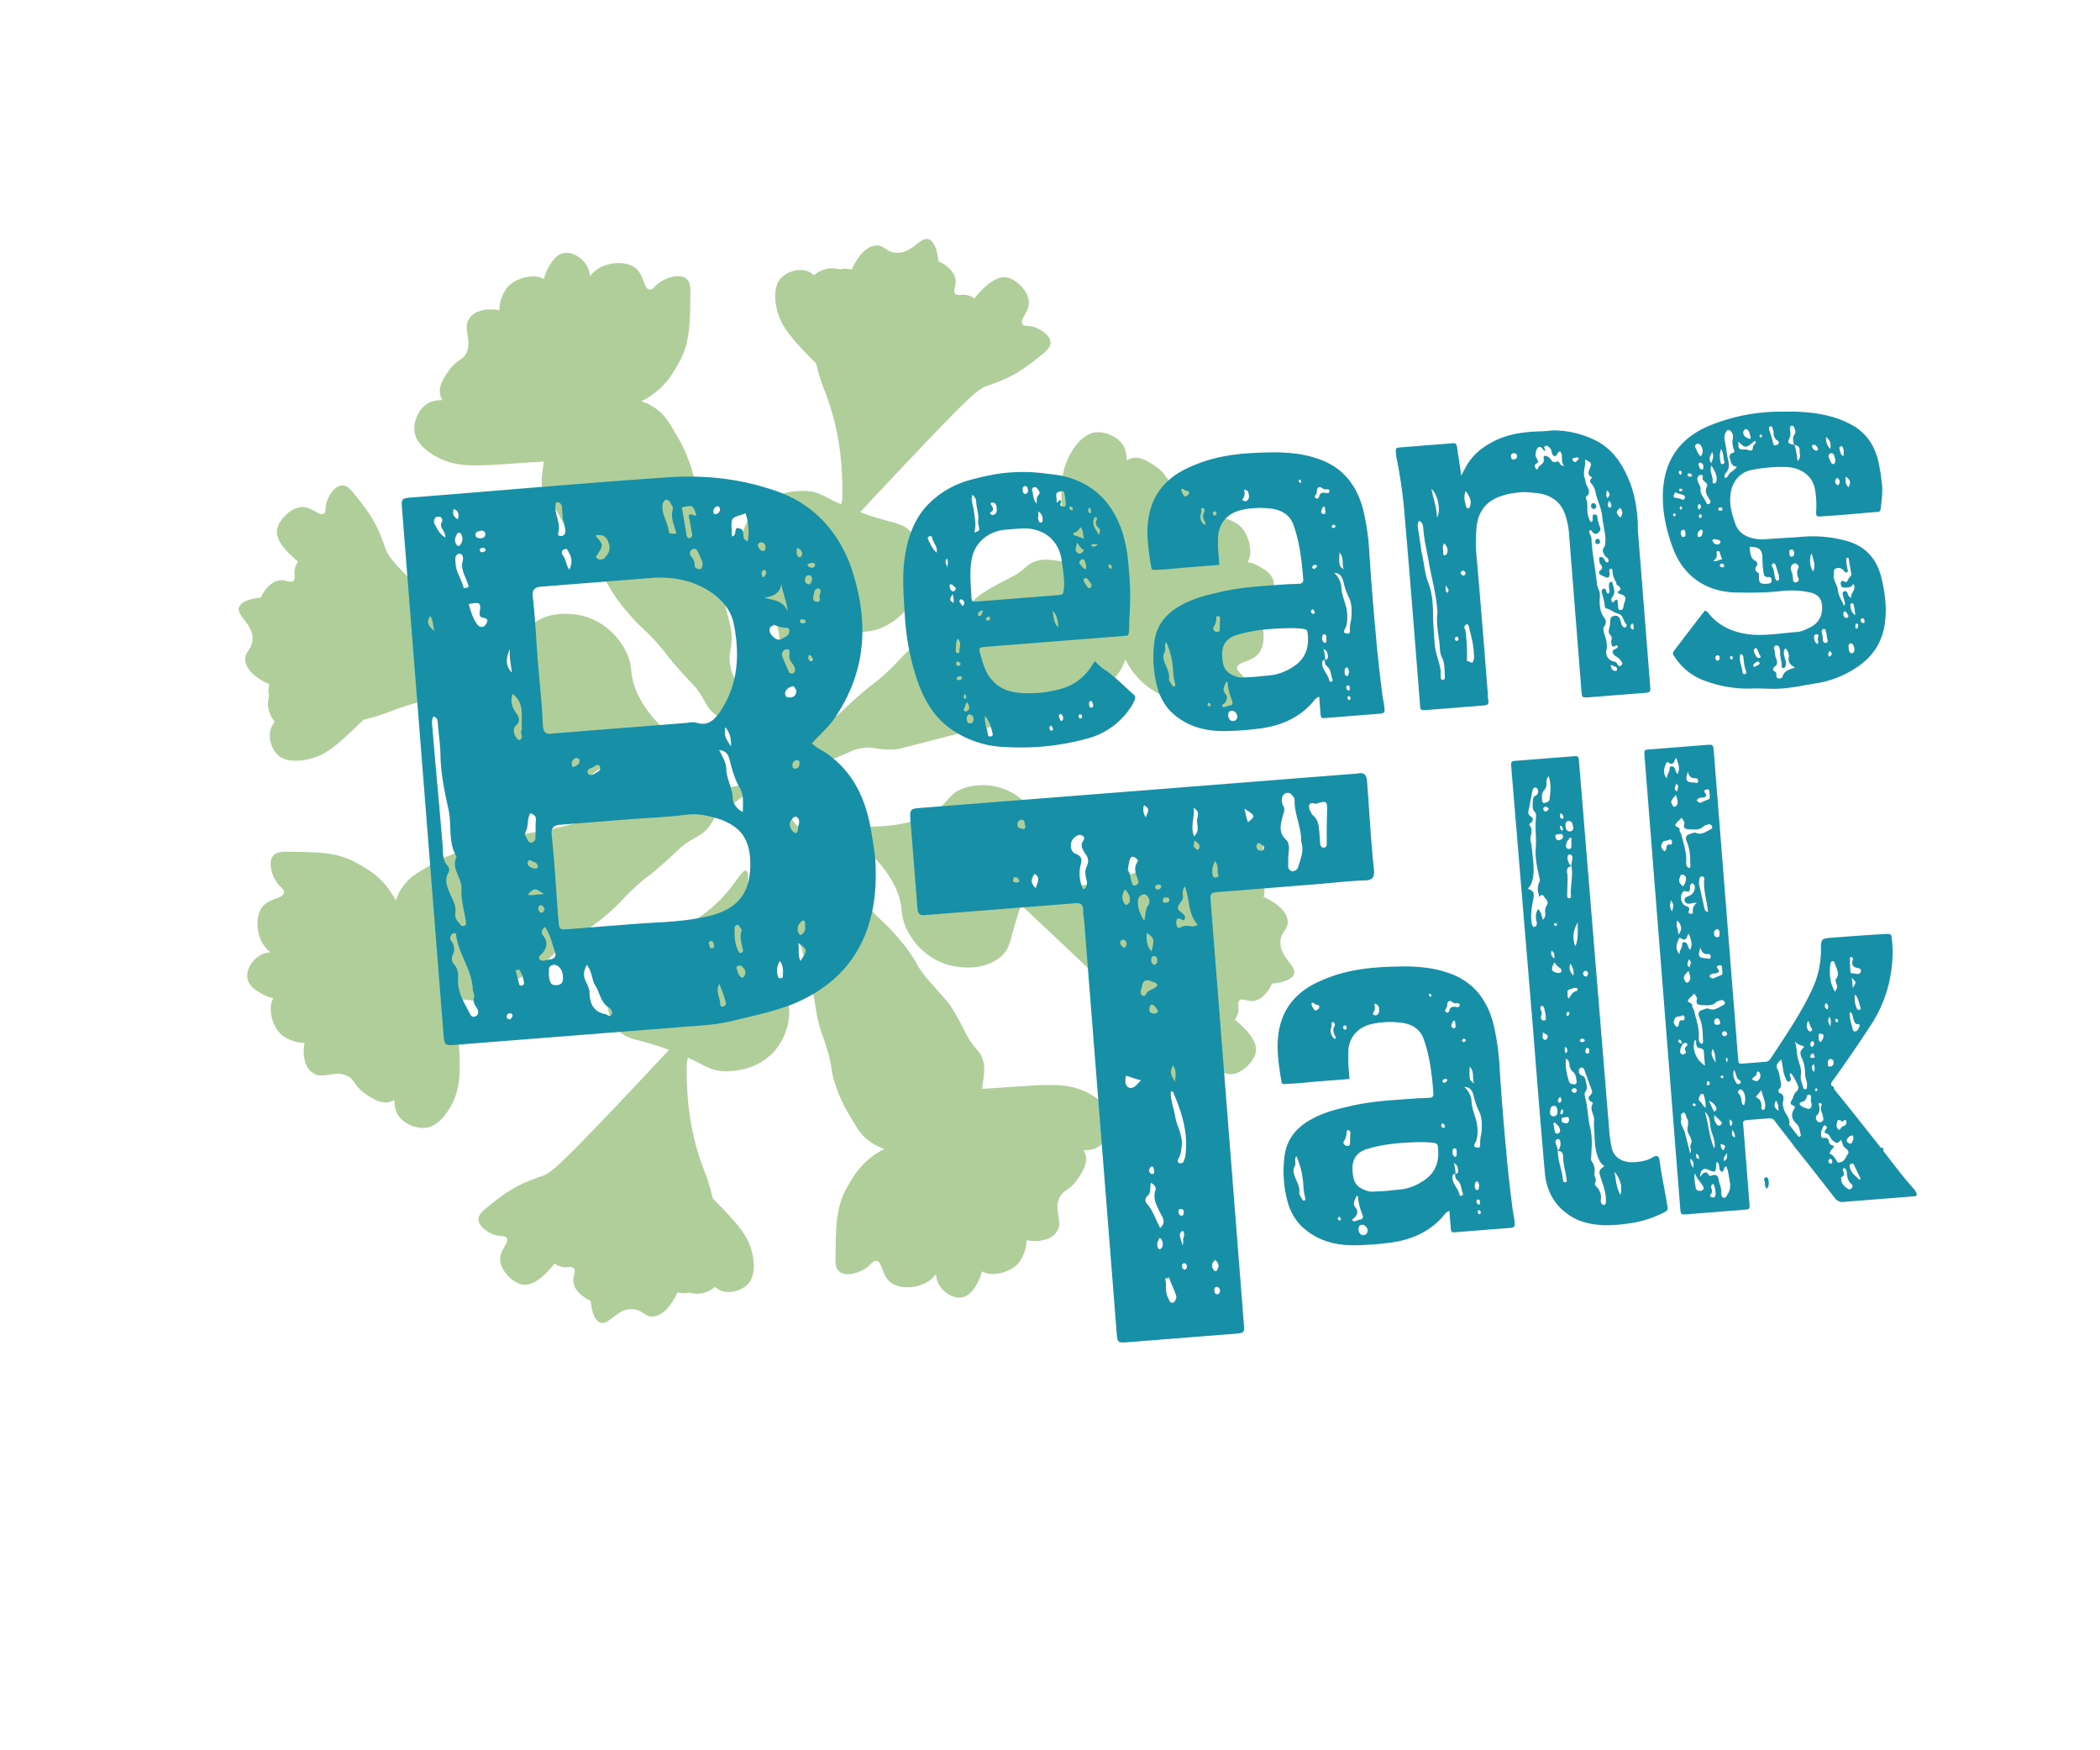 <svg id="Layer_2" data-name="Layer 2" xmlns="http://www.w3.org/2000/svg" viewBox="0 0 1200 1000"><defs><style>.cls-1{fill:#b0ce99;}.cls-2{fill:#178fa7;}</style></defs><title>Beans Talk</title><path class="cls-1" d="M220.12,313c-4.79-14-8.93-20.11-18.29-31.5-1.42-1.72-3.59-4.25-6.38-4.17-3.68.12-7,4.76-8.41,8.5-1.61,4.25-.42,6.51-2,7.58-2.64,1.72-6.56-3.63-12.09-3.69-6.42-.08-13.33,6.93-14.5,12.27-1.22,5.6,3.35,11.86,11.9,18.85a12.5,12.5,0,0,0-1.66,3.38c-1.14,3.72.46,5.74-.8,7.36-1.77,2.29-5.29-1.33-10.14.49-3.49,1.31-6.88,5.14-8.6,9.35-6.17.62-11.55,2.31-12.59,5.61-1.57,5,8.39,9.44,7.73,18.63-.42,5.75-4.5,6.56-4.14,11.46.5,7,9.21,11.79,13.82,13.9a11.53,11.53,0,0,0-.17,6.61,15.58,15.58,0,0,0,3.05,14.53,4,4,0,0,0,.28.3,11.38,11.38,0,0,0-2.3,3.73c-1.79,5,.16,11.89,4.32,15.52.92.82,5.12,4.24,15.4,2.42,11.64-2.07,18.35-8.61,33.14-22.93A113.89,113.89,0,0,0,222,406.91c24.82-10.07,47.77-10.81,63.22-10.54L288,397c-4.88,10.76-7.24,12.49-7.66,19.85-.22,4-.42,19.38,11.71,29.81a34.74,34.74,0,0,0,32.54,6.67c10.74-3.51,8.83-10,22.08-16.15,11.52-5.36,24.44-5.8,30.55-6,10.78-.37,16.87,1.13,17.59-.92.95-2.69-9.13-6.24-19.92-18.36a62,62,0,0,1-10.51-15.32c-5.11-10.89-2.3-14.42-6.06-23-3.88-8.91-12.65-18.39-24.94-21.62-1.83-.48-17.84-4.45-28.86,4.6-6.92,5.68-5.09,10.91-12.07,29.67C282.58,377,271.72,366.81,260,355.7,224,321.44,222,318.4,220.12,313Z"/><path class="cls-1" d="M564.63,220.25c14-4.79,20.12-8.93,31.5-18.29,1.73-1.42,4.26-3.59,4.17-6.38-.11-3.68-4.76-7-8.49-8.41-4.26-1.61-6.51-.42-7.58-2-1.72-2.63,3.62-6.55,3.69-12.08.08-6.42-6.94-13.34-12.27-14.5-5.61-1.22-11.86,3.35-18.85,11.9a12.56,12.56,0,0,0-3.39-1.66c-3.71-1.14-5.74.46-7.36-.8-2.29-1.77,1.34-5.29-.48-10.14-1.31-3.49-5.15-6.88-9.36-8.61-.62-6.16-2.3-11.55-5.6-12.58-5-1.57-9.45,8.38-18.63,7.72-5.75-.41-6.56-4.49-11.46-4.13-7,.5-11.79,9.21-13.91,13.82a11.49,11.49,0,0,0-6.6-.17,15.6,15.6,0,0,0-14.54,3.05,3.83,3.83,0,0,0-.29.28,11.33,11.33,0,0,0-3.74-2.3c-5-1.79-11.88.16-15.52,4.31-.81.93-4.23,5.13-2.41,15.41,2.06,11.64,8.6,18.35,22.92,33.13a114.61,114.61,0,0,0,4.34,14.32c10.07,24.81,10.81,47.77,10.54,63.22-.22.93-.44,1.87-.67,2.82-10.75-4.88-12.48-7.24-19.84-7.66-4-.22-19.38-.42-29.81,11.71a34.74,34.74,0,0,0-6.67,32.54c3.51,10.74,10,8.83,16.15,22.08,5.35,11.52,5.8,24.44,6,30.55.38,10.78-1.13,16.87.93,17.59,2.68.95,6.23-9.13,18.35-19.92a62,62,0,0,1,15.32-10.51c10.89-5.11,14.43-2.3,23.06-6.06,8.91-3.88,18.38-12.65,21.62-24.94.48-1.83,4.44-17.84-4.6-28.87-5.68-6.91-10.91-5.08-29.67-12.06,9.18-9.87,19.38-20.73,30.49-32.43C556.23,224.07,559.27,222.08,564.63,220.25Z"/><path class="cls-1" d="M655.86,590.42c4.79,14,8.94,20.12,18.29,31.5,1.42,1.73,3.59,4.26,6.38,4.17,3.68-.11,7-4.76,8.41-8.49,1.61-4.26.42-6.52,2-7.58,2.63-1.73,6.56,3.62,12.09,3.69,6.41.08,13.33-6.94,14.49-12.27,1.22-5.61-3.35-11.86-11.9-18.85a12.41,12.41,0,0,0,1.66-3.39c1.14-3.72-.46-5.74.8-7.36,1.77-2.29,5.29,1.34,10.14-.48,3.49-1.31,6.88-5.15,8.61-9.36,6.17-.62,11.55-2.31,12.58-5.6,1.57-5-8.38-9.45-7.72-18.64.41-5.74,4.49-6.56,4.14-11.46-.51-7-9.22-11.79-13.83-13.9a11.5,11.5,0,0,0,.17-6.6,15.59,15.59,0,0,0-3-14.54l-.29-.3a11.12,11.12,0,0,0,2.3-3.73c1.8-5-.16-11.88-4.31-15.52-.93-.81-5.13-4.23-15.41-2.41-11.64,2.06-18.35,8.6-33.13,22.92A113.78,113.78,0,0,0,654,496.55c-24.81,10.07-47.76,10.81-63.22,10.54l-2.81-.66c4.87-10.76,7.24-12.49,7.65-19.84.22-4,.42-19.39-11.71-29.82a34.77,34.77,0,0,0-32.54-6.67c-10.74,3.52-8.82,10-22.08,16.16-11.51,5.35-24.43,5.8-30.55,6-10.78.37-16.87-1.13-17.59.92-.95,2.69,9.13,6.24,19.92,18.36a62,62,0,0,1,10.51,15.32c5.11,10.89,2.3,14.42,6.06,23,3.88,8.91,12.65,18.39,25,21.62,1.82.48,17.83,4.45,28.86-4.6,6.91-5.67,5.08-10.9,12.07-29.67,9.86,9.19,20.72,19.38,32.42,30.49C652,582,654,585.06,655.86,590.42Z"/><path class="cls-1" d="M309.09,672.16c-14,4.79-20.12,8.93-31.5,18.29-1.72,1.41-4.26,3.59-4.17,6.38.11,3.68,4.76,7,8.5,8.41,4.25,1.6,6.51.41,7.57,2,1.73,2.64-3.62,6.56-3.69,12.09-.07,6.42,6.94,13.33,12.28,14.5,5.6,1.22,11.86-3.35,18.85-11.9a12.8,12.8,0,0,0,3.38,1.66c3.72,1.14,5.74-.46,7.36.8,2.29,1.77-1.34,5.29.49,10.14,1.3,3.49,5.14,6.87,9.35,8.6.62,6.17,2.31,11.55,5.61,12.58,5,1.58,9.44-8.38,18.63-7.72,5.74.42,6.56,4.5,11.46,4.14,7-.5,11.79-9.21,13.9-13.82a11.53,11.53,0,0,0,6.61.17,15.6,15.6,0,0,0,14.53-3l.3-.28a11.1,11.1,0,0,0,3.73,2.29c5,1.8,11.89-.15,15.52-4.31.81-.92,4.23-5.12,2.41-15.4-2.06-11.64-8.6-18.35-22.92-33.14A113.89,113.89,0,0,0,403,670.32c-10.07-24.82-10.81-47.77-10.54-63.22q.33-1.4.66-2.82c10.76,4.88,12.49,7.24,19.84,7.66,4,.22,19.39.42,29.82-11.71a34.74,34.74,0,0,0,6.67-32.54c-3.52-10.74-10-8.83-16.16-22.08-5.35-11.52-5.8-24.44-6-30.55-.37-10.78,1.13-16.87-.92-17.59-2.69-1-6.24,9.13-18.36,19.92a62,62,0,0,1-15.32,10.51c-10.89,5.11-14.42,2.3-23.05,6.06-8.91,3.88-18.39,12.65-21.62,24.94-.48,1.83-4.45,17.84,4.6,28.86,5.67,6.92,10.91,5.09,29.67,12.07-9.19,9.87-19.38,20.73-30.49,32.43C317.49,668.33,314.45,670.33,309.09,672.16Z"/><path class="cls-1" d="M392.1,159.15c-3.28-2.6-9.58-1-13.53,1.22-4.52,2.53-5.13,5.36-7.33,5.1-3.55-.43-3.05-7.95-7.81-12.06-5.2-4.49-15.39-3.8-21.58.05a17.5,17.5,0,0,0-4.75,4.4,14,14,0,0,0-1.26-5.12c-2.38-5-8.46-9.1-13.6-8.17-3.73.66-6.25,3.83-7.83,6.5a30.85,30.85,0,0,0-1.85,3.39,18.91,18.91,0,0,0-1.68,5,9.28,9.28,0,0,0-1.79-.85c-5-1.78-12.83,0-17.59,4a13.26,13.26,0,0,0-3,3.68,21.26,21.26,0,0,0-3.13,11c-5.8-1.27-13.68-.28-16.87,4.25a7.2,7.2,0,0,0-.45.73h0c-4,5.65,2.45,12.35-2,20.19l0,.05c-2.48,3.72-5.35,3.21-9.55,9.18-.64.91-1.44,2-2.2,3.31-1.74,2.75-3.49,6.34-2.87,10a10.2,10.2,0,0,0,1.36,3.61,20.48,20.48,0,0,0-5.42.64,11.75,11.75,0,0,0-2.83,1.18c-5.23,3-8.57,10.44-7.62,16.65.21,1.38,1.36,7.43,11.62,13.37,12.75,7.37,24.27,5.74,52.64,3.85l9.6-.61c-.09.55-.16,1.07-.22,1.53-1,6.82-1.45,10.22-.52,14.09,1.69,7,4.9,5.74,10.62,17.35,0,0,5.81,11.76,9.72,16.62,1,1.26.49.5,7.34,8.33,5.2,5.93,5.9,6.82,6.5,7.63,3.32,4.4,3.8,6.15,6.84,10.8a95.79,95.79,0,0,0,8.25,10.66c6.51,7.65,8,7.76,15,15.37,6.47,7,5,6.66,14,16.73,7.56,8.51,8.36,8.49,11.39,13,3.86,5.74,4.14,8.13,8,11.57,3.43,3,5,2.81,8.53,6.38,2.49,2.56,2.85,3.89,5.82,8.25,3.24,4.75,8.26,12.12,10.11,11.41,2.56-1-1.85-17.28-2.31-19a151.3,151.3,0,0,0-5.72-16.3c-5-12.62-5.8-12.52-6.68-17-1.63-8.26,1.09-9.41.53-19.46-.15-2.66-.38-3.32-5.27-22.16-4.4-17-5-19.36-5.7-23.05-1.73-8.6-1.24-8.62-2.72-14.51-2.12-8.39-3.52-9.93-5.84-18.81s-1.21-8.24-3.14-14.86a85.5,85.5,0,0,0-8.83-19.83c-4.13-7.07-6.2-10.61-10.42-14a29.07,29.07,0,0,0-9.58-5.17c1-.48,2-1,3-1.59a44.85,44.85,0,0,0,16-16.3c.69-1.12,1.3-2.16,1.85-3.1,6.82-11.68,6.94-21.38,7.17-40.77C394.62,164.91,394.58,161.11,392.1,159.15Z"/><path class="cls-1" d="M713.21,402.31c2.6-3.28,1-9.57-1.22-13.53-2.53-4.51-5.36-5.13-5.09-7.33.43-3.54,8-3.05,12.05-7.8,4.5-5.2,3.8-15.4-.05-21.59a17.49,17.49,0,0,0-4.4-4.75,13.72,13.72,0,0,0,5.12-1.26c5-2.37,9.1-8.45,8.18-13.6-.67-3.73-3.84-6.25-6.51-7.83a32.65,32.65,0,0,0-3.39-1.85,18.59,18.59,0,0,0-5-1.67,9.67,9.67,0,0,0,.85-1.8c1.78-5,0-12.82-4-17.59a13.64,13.64,0,0,0-3.68-3,21.26,21.26,0,0,0-11-3.13c1.27-5.79.28-13.68-4.25-16.87a7.07,7.07,0,0,0-.73-.44h0c-5.65-4-12.35,2.45-20.19-2l0,0c-3.72-2.48-3.21-5.35-9.18-9.55-.91-.63-2-1.43-3.31-2.19-2.75-1.75-6.34-3.5-10-2.88a10.2,10.2,0,0,0-3.61,1.36,20.41,20.41,0,0,0-.64-5.41,11.65,11.65,0,0,0-1.18-2.84c-3-5.22-10.44-8.57-16.64-7.62-1.39.22-7.44,1.36-13.38,11.63-7.37,12.74-5.74,24.26-3.85,52.63.23,3.49.43,6.68.61,9.6l-1.53-.22c-6.81-1-10.22-1.45-14.09-.51-7,1.68-5.74,4.89-17.35,10.62,0,0-11.76,5.8-16.62,9.71-1.26,1-.5.49-8.33,7.34-5.93,5.2-6.82,5.9-7.63,6.51-4.4,3.31-6.15,3.79-10.8,6.83a95.79,95.79,0,0,0-10.66,8.25c-7.65,6.52-7.76,8-15.37,15-7,6.48-6.66,5.05-16.73,14-8.51,7.55-8.49,8.35-13,11.39-5.74,3.86-8.13,4.14-11.57,8-3,3.42-2.81,5.05-6.38,8.53-2.56,2.48-3.89,2.84-8.25,5.81-4.75,3.24-12.12,8.27-11.41,10.11,1,2.57,17.28-1.85,18.95-2.31a151.3,151.3,0,0,0,16.3-5.72c12.62-4.95,12.52-5.8,17-6.68,8.26-1.62,9.41,1.1,19.46.53,2.66-.15,3.32-.38,22.16-5.26,17-4.4,19.36-5,23-5.71,8.6-1.72,8.62-1.23,14.51-2.72,8.39-2.12,9.93-3.51,18.81-5.84s8.24-1.2,14.86-3.14a84.88,84.88,0,0,0,19.83-8.83c7.07-4.13,10.61-6.2,14-10.42a29,29,0,0,0,5.17-9.57c.48,1,1,2,1.59,3a44.76,44.76,0,0,0,16.3,16c1.12.7,2.16,1.31,3.1,1.86,11.68,6.81,21.38,6.93,40.77,7.17C707.45,404.84,711.25,404.8,713.21,402.31Z"/><path class="cls-1" d="M479.84,726.65c3.28,2.6,9.57,1,13.53-1.22,4.51-2.53,5.13-5.36,7.33-5.09,3.54.43,3.05,7.95,7.8,12,5.2,4.49,15.4,3.8,21.59,0a17.65,17.65,0,0,0,4.75-4.4,13.72,13.72,0,0,0,1.26,5.12c2.37,5,8.45,9.1,13.6,8.18,3.73-.67,6.25-3.84,7.83-6.51a34.68,34.68,0,0,0,1.85-3.39,19,19,0,0,0,1.67-5,9.67,9.67,0,0,0,1.8.85c5,1.78,12.82,0,17.59-4a13.48,13.48,0,0,0,3-3.68,21.16,21.16,0,0,0,3.14-11c5.79,1.27,13.68.28,16.87-4.25a7.07,7.07,0,0,0,.44-.73h0c4-5.65-2.45-12.35,2-20.19l0-.05c2.48-3.72,5.35-3.21,9.55-9.18.63-.91,1.43-2,2.19-3.31,1.75-2.75,3.49-6.34,2.88-10a10.2,10.2,0,0,0-1.36-3.61,20.41,20.41,0,0,0,5.41-.64,11.65,11.65,0,0,0,2.84-1.18c5.22-3,8.57-10.44,7.62-16.64-.22-1.39-1.36-7.44-11.63-13.38-12.74-7.37-24.26-5.74-52.63-3.85l-9.6.61c.08-.55.15-1.06.22-1.53,1-6.81,1.45-10.22.51-14.09-1.68-7-4.89-5.74-10.62-17.35,0,0-5.8-11.76-9.71-16.62-1-1.26-.49-.5-7.34-8.33-5.2-5.93-5.9-6.82-6.51-7.63-3.31-4.4-3.79-6.15-6.83-10.8a95.79,95.79,0,0,0-8.25-10.66c-6.52-7.65-8-7.76-15-15.37-6.47-7-5-6.66-14-16.73-7.55-8.51-8.35-8.49-11.39-13-3.86-5.74-4.14-8.13-8-11.57-3.42-3-5.05-2.81-8.53-6.38-2.48-2.56-2.84-3.89-5.81-8.25-3.24-4.75-8.27-12.12-10.11-11.41-2.57,1,1.85,17.28,2.31,18.95a151.3,151.3,0,0,0,5.72,16.3c5,12.62,5.8,12.52,6.68,17,1.62,8.26-1.1,9.41-.53,19.46.15,2.66.38,3.32,5.26,22.16,4.4,17,5,19.36,5.71,23,1.72,8.6,1.23,8.62,2.72,14.51,2.12,8.39,3.51,9.93,5.84,18.81,2.29,8.73,1.2,8.24,3.14,14.86a84.88,84.88,0,0,0,8.83,19.83c4.13,7.07,6.2,10.61,10.41,14a29.19,29.19,0,0,0,9.58,5.17c-1,.48-2,1-3,1.59a44.76,44.76,0,0,0-16,16.3c-.7,1.12-1.31,2.16-1.86,3.1-6.81,11.68-6.93,21.38-7.17,40.77C477.31,720.89,477.35,724.69,479.84,726.65Z"/><path class="cls-1" d="M156,489.09c-2.6,3.29-1,9.58,1.23,13.53,2.52,4.52,5.35,5.13,5.09,7.33-.43,3.55-8,3.05-12.06,7.81-4.49,5.2-3.79,15.39,0,21.58a17.36,17.36,0,0,0,4.4,4.75,14,14,0,0,0-5.12,1.26c-5,2.38-9.09,8.46-8.17,13.6.67,3.73,3.83,6.25,6.51,7.83a30,30,0,0,0,3.38,1.85,18.87,18.87,0,0,0,5,1.68,9.29,9.29,0,0,0-.86,1.79c-1.78,5,0,12.83,4,17.59a13,13,0,0,0,3.67,3,21.3,21.3,0,0,0,11,3.13c-1.27,5.8-.28,13.68,4.26,16.87a6.24,6.24,0,0,0,.73.45h0c5.65,4,12.36-2.45,20.19,2l.06,0c3.71,2.48,3.21,5.35,9.18,9.55.9.64,2,1.44,3.3,2.2,2.76,1.74,6.35,3.49,10,2.87a10.13,10.13,0,0,0,3.62-1.36,20.45,20.45,0,0,0,.63,5.42,11.75,11.75,0,0,0,1.18,2.83c3,5.23,10.44,8.57,16.65,7.62,1.38-.21,7.43-1.36,13.37-11.62,7.38-12.75,5.74-24.27,3.85-52.64-.23-3.49-.43-6.68-.6-9.59l1.52.22c6.82,1,10.23,1.44,14.09.51,7-1.69,5.74-4.9,17.36-10.62,0,0,11.75-5.81,16.61-9.71,1.27-1,.51-.5,8.33-7.35,5.94-5.2,6.83-5.9,7.63-6.5,4.4-3.32,6.16-3.8,10.81-6.84a96.72,96.72,0,0,0,10.66-8.25c7.64-6.51,7.76-8,15.37-15,7-6.47,6.65-5,16.72-14,8.51-7.55,8.49-8.36,13-11.39,5.74-3.86,8.13-4.14,11.57-8,3-3.43,2.81-5,6.39-8.53,2.55-2.49,3.88-2.84,8.24-5.82,4.76-3.24,12.13-8.26,11.42-10.11-1-2.56-17.28,1.85-19,2.31A152.06,152.06,0,0,0,395,457c-12.62,5-12.51,5.8-17,6.68-8.26,1.63-9.41-1.09-19.46-.53-2.66.15-3.31.38-22.15,5.27-17,4.4-19.37,5-23.05,5.7-8.61,1.73-8.63,1.24-14.51,2.72-8.4,2.12-9.94,3.52-18.81,5.84s-8.25,1.21-14.86,3.15a85.06,85.06,0,0,0-19.84,8.82c-7.07,4.13-10.6,6.2-14,10.42a29.27,29.27,0,0,0-5.17,9.58c-.47-1-1-2-1.58-3a44.79,44.79,0,0,0-16.31-16c-1.11-.69-2.16-1.3-3.1-1.85-11.68-6.82-21.37-6.94-40.77-7.17C161.8,486.57,158,486.61,156,489.09Z"/><path class="cls-2" d="M475.66,412.08c19.85-27.82,21.26-57.48,10.33-89-8.28-21.86-23.55-37.07-46.12-43.73-19.73-6.41-40-8.1-60.53-6.48-47.58,3.29-95.54,7.54-143.08,11.29-7,.55-7,.55-6.48,7.08L253.35,590c.59,7.46.59,7.46,8,6.87l128.16-10.11c9.78-.77,20.07-1.12,30.18-3.79,11.5-2.78,23-5.1,34.4-9.75,36.76-15.56,48.39-46.49,46.06-81.94-.4-5.13-1.28-10.22-2.15-15.31-2.79-17.6-9.17-33-23.64-44.09-3-2.58-7.36-4.11-10.41-7.15C467.86,420.2,472.27,416.57,475.66,412.08ZM462.9,321.65c1.4-.11,2.33-.19,2.87.71a1.72,1.72,0,0,1-1.72,2,2.57,2.57,0,0,1-2.44-1.22C461,321.33,463,322.58,462.9,321.65Zm-7.26-8.81c2.48,1.68,3.52,3,2.27,5a1.75,1.75,0,0,1-1.36.58C455,317.11,454.89,315.24,455.64,312.84ZM409.7,289.26c.93-.07,1.44.36,1.47.83a2.46,2.46,0,0,1-1.6,3.4c-.9.55-1.87.15-1.94-.78A3.12,3.12,0,0,1,409.7,289.26Zm-15.15,27.93a2.42,2.42,0,0,1,1.14-3.37A2,2,0,0,1,398.6,315a57.08,57.08,0,0,1,2.84,6.33c.15,1.87-.2,3.3-1.1,3.84-1.86.15-3.33-.67-3.44-2.07C397.14,320.27,395.63,319,394.55,317.19Zm3.36-22.78c-.85,1-5.38-2.85-4,2.2.68,2.76.9,5.55,1.59,8.31.07.94.15,1.87-1.21,2.45s-1.94-.79-2.05-2.19l-2.61-15.27C396,288.47,396,288.47,397.91,294.41ZM378.65,288a4.57,4.57,0,0,1,1.68-2.47,2.55,2.55,0,0,1,2.44,1.21c.57,1.36,2.12,3.12,1.73,4.08-1.5,4.81.7,8.86,2,13.91-2.29.65-4.23-.13-4.27-.6C381.82,298.5,377.69,293.66,378.65,288Zm-38.44,18c5.52-1.37,7.21,2.25,7.93,5.47s-.95,5.7-3.14,7.75c-1.36.58-2.75.69-3.76-.17s-.58-1.36.28-2.37C344.85,311.26,344.85,311.26,340.21,306ZM325,315.64a9.35,9.35,0,0,1,.3,9.82c-2.12-3.11-1.91-6.41-4-8.59-.58-1.37-.22-2.8,1.18-2.91C323.87,312.92,324.45,314.28,325,315.64Zm-7.69-26.12c.39-1-.19-2.33.75-2.41,1.82-.61,2.4.75,3,2.11l.59,7.46a32.27,32.27,0,0,1,1.4,6c.15,1.87-.63,3.81-2.53,3.49-2.33.18-1.55-1.76-1.19-3.19C319.9,298.22,317.24,294.21,317.34,289.52ZM306.18,469.07c-.25,2.83,0,6.09-.23,8.92a3,3,0,0,1-2.08,3.45c-1.86.15-2.47-1.68-3.05-3a2.88,2.88,0,0,1-.69-2.76c2.08-3.45.81-7.57,2.89-11C305.88,465.34,306.5,467.16,306.18,469.07Zm1.16,26.63c-1.79,1.08-3.26.26-4.73-.56-1-.86-1.55-1.76-.72-3.23.39-1,1.86-.14,2.36.29C305.69,492.55,307.63,493.34,307.34,495.7ZM274.8,303.19c.94-.07,2.37.28,2.48,1.68.15,1.86-1.18,2.9-3.08,2.59-.93.07-2.36-.29-2.47-1.68C271.54,303.45,273.44,303.76,274.8,303.19Zm-15.51-12.38c2.91,1.18,3,3,2.34,5.91C258.69,295.08,258.54,293.22,259.29,290.81Zm2.47,13.41c1,.39,1,.39,1.43.35,1.62,2.69,1.3,4.59-.38,7.07-.9.54-1.4.11-1.9-.32C259.29,308.63,260.07,306.7,261.76,304.22ZM245.82,351.9c2.12,3.12,1.41,6,2.56,8.71C245.87,358.46,242.89,356.35,245.82,351.9Zm1.42,65.54c-.22-2.8-.91-5.55.31-8,2.36.28,2.51,2.14,2.66,4,.51,6.52,1.49,13,1.51,19.1.37,10.76,2.58,20.9,4.79,31,1.63,8.79-.47,17.86,4.39,25.92-3.22,6.82,2.78,11.5,2.83,18.06-.45,6.14,1.42,12.09,2.37,18.11.11,1.4.68,2.76-.68,3.33-1.83.62-2.4-.74-2.94-1.64a6,6,0,0,1-2.31-5.45c.64-3.8-1-6.95-2.71-10.57-1.73-4.08-4-8.6-1-13.05a3.51,3.51,0,0,0-.76-3.69c-3.09-3.51-2.49-7.77-2.82-12C251.13,460.75,248.93,438.88,247.24,417.44Zm24.59,163.13c-1.79,1.08-2.83-.24-3.41-1.61-3.31-6.3-7.05-12.1-6.7-19.63.24-2.84,0-6.1-2.57-8.71a5.06,5.06,0,0,1-.4-5.13,7.18,7.18,0,0,0-.59-7.45,2.84,2.84,0,0,1-.29-3.73c0-.47.85-1,1.32-1,.9-.54,1.4-.11,1.47.82,1.35,11.14,9.08,19.92,9.49,31.14.11,1.39,1.19,3.19.8,4.16-1.14,3.37.87,5.08,2,7.34C273.55,578.56,273.19,580,271.83,580.57Zm-23.6-281.38a3.13,3.13,0,0,1,1.1-3.84l1.87-.15a2.08,2.08,0,0,1,1.19,3.19c-1.65,2.95,2.27,5,2.09,8.75C250.53,304.63,249.85,301.87,248.23,299.19Zm16.42,35.75c-1.3-4.59-3.93-8.13-4.26-12.33l-.18-2.33c-.15-1.86.17-3.76,2.5-3.95,1.9.32,2.05,2.19,1.73,4.09-1.5,4.81,1.63,8.78,2.93,13.37.54.89.61,1.82-.78,1.94C265.69,336.26,264.72,335.87,264.65,334.94ZM291.2,582.33c-.93.07-1.94-.79-1.55-1.76-.07-.93.79-1.94,1.76-1.54a1.23,1.23,0,0,1,1.5,1.28C292.52,581.28,292.13,582.25,291.2,582.33ZM278.42,355a4.8,4.8,0,0,1-2.11,3c-1.83.61-2.83-.25-3.88-1.57-2.12-3.12-3.34-6.77-4.64-11.36,6.48-1,6.95-1,6.42,4.18-.32,1.9-.21,3.3,1.7,3.62C277.34,353.17,278.77,353.52,278.42,355Zm-4.13-40.48c-.54-.89.35-1.43,1.75-1.54a1.49,1.49,0,0,1,1.51,1.29c0,.46-.86,1-1.32,1C275.33,315.81,274.36,315.42,274.29,314.48ZM298.12,563a1,1,0,0,1-1.48-.82c-.68-2.76-1.33-5.05-2-7.81a3.6,3.6,0,0,0,1.83-.62,15.79,15.79,0,0,1,2.95,7.74A1.23,1.23,0,0,1,298.12,563Zm-6.73-192.2c-.56,4.73.7,8.85,1.07,13.51C288.36,380,289.39,375.19,291.39,370.82Zm3.34,36.31c-2.12-3.12-3.31-6.3-1.78-10.65,7,5.55,4.72,12.29,5.24,18.82a4.16,4.16,0,0,1-.29,2.36c-.82,1.48,1.7,3.62-1,5.24l-1-.39c-2.05-2.18-2.7-4.48-1.95-6.88.43-.5.39-1,.86-1C297.46,412.07,296.81,409.78,294.73,407.13ZM310.89,510.9c-4.23-.14-6.49,1-9.36.27C305.43,507.11,305.43,507.11,310.89,510.9Zm.23,8.89c-.39,1-1.25,2-2.22,1.58a2.88,2.88,0,0,1-1.19-3.19c.43-.5.82-1.47,1.32-1A2.57,2.57,0,0,1,311.12,519.79Zm-2.42,28.8c-1.58-2.22.25-2.84,1.11-3.84,2.57-3,3.28-5.89,1.12-9.47-1.54-1.75-2.15-3.58.49-5.67,3.17,4.44,4,9.53,5.84,14.55.65,2.29-.64,3.8-3,4C312.43,548.29,310.64,549.37,308.7,548.59Zm13,9.76c.19,2.33-.6,4.27-3.39,4.49-3.27.26-4.31-1.07-4.71-6.19.32-1.91-.87-5.1,2.85-5.39C319.21,551,321.84,554.58,321.66,558.35Zm27.51,21.75c-1.32,1-2.4-.75-3.33-.68-6.68-1.35-8.91-5.86-9-12.42-.18-2.33-1.3-4.59-2.41-6.85-1.23-3.65-1.23-3.65.7-9,3.09,3.51,3,8.2,4.64,11.36,3.17,4.44,3.18,10.53,8.56,13.39C349.38,576.8,350.46,578.59,349.17,580.1Zm57.47-38.3c-1.39.11-1-1.33-1.61-2.69,0-.46.35-1.43.82-1.47,1.39-.11,1.94.79,2,2.18C408.44,540.72,408,541.69,406.64,541.8ZM413,575.06c-.9.54-1.47-.82-1.55-1.75.21-3.3-2.84-6.35-.41-11.23,1.76,4.55,2.92,7.28,3.64,10.5C415.24,573.48,414.42,575,413,575.06Zm11.37-16.37c-2.4-.75-2.59-3.08-3.16-4.44s-.65-2.3.74-2.41a1.72,1.72,0,0,1,2.41.75C426.39,554.31,426.57,556.64,424.39,558.69Zm.15-16c.54.9-.36,1.44-1.72,2-3.16-4.44-3.1-9.6-3-14.3-.08-.93.35-1.43,1.25-2,.93-.08,1.47.82,2,1.71.5.43,1,1.33.61,1.83C422.59,535.85,423.78,539,424.54,542.73ZM428.75,495c-.54,16.92-8.27,26-29.09,29.49-12.48,2.39-25.14,2.45-37.72,3.44l-36.82,2.91c-5.12.4-5.59.44-6-4.69-1.29-16.31-2.15-33.12-3.9-49.4-.29-3.73,1-5.23,4.72-5.53l38.68-3.05c11.19-.88,21.94-1.26,33.09-2.61,6.49-1,12.7.4,18.94,2.26C424.15,472.42,429,480.48,428.75,495Zm-99.62-62a3.65,3.65,0,0,1,1.94.79c.68,2.76-1.57,3.87-3.87,4.52C326.05,435.61,326.87,434.14,329.13,433Zm9.8,5.33c.89-.55,2.18-2.05,3.69-.77,1.12,2.26-.68,3.34-2,3.92-1.32,1-3.58,2.16-4.66.36C334.81,439.61,337.57,438.92,338.93,438.35Zm78-4.28c1.38,5.52,2.75,11,6,16.41,2.19,4,1.59,8.31,1.53,13.48-3.91-2-5.57-5.19-5.75-7.52,0-6.1-3.72-11.43-3.73-17.53-.26-3.26-1.91-6.41-4.11-10.46C415.1,429.05,416.22,431.31,416.9,434.07Zm-2.4-18.57c2.63,3.55,3.31,6.3,3.21,11C415.05,422.49,413.47,420.27,414.5,415.5ZM411,407.33c-3,4-6.44,7.54-12.68,5.69-1.94-.78-4.23-.13-6.56.05l-76,6c-3.7.76-5.21-.52-5.54-4.72-.49-12.15-1.94-24.7-2.94-37.28-.95-12.12-1.44-24.27-2.87-36.35-.29-3.73,1-5.24,4.73-5.54L374,330.06c12.15-.48,23.59,1.89,34,9.51,5.5,4.26,9.67,9.56,11.11,16C422.92,373.57,422,391.46,411,407.33ZM447.3,557.82c0,.46-.36,1.43-1.33,1a1.24,1.24,0,0,1-1.5-1.29,10.08,10.08,0,0,1,1.2-8.53C447.79,552.15,447.54,555,447.3,557.82ZM427.24,309.45c-1.51-1.29-2-1.25-2-1.71-1.08-1.79.52-5.2-2.81-5.88-3.84-1.1-.6,4.27-4.33,4.56.21-3.3-.52-6.52.19-9.39,1.22-2.44,5-2.27,7.67-3.89A32.31,32.31,0,0,1,427.24,309.45Zm5.81,2.36a2,2,0,0,1,1.72-2c1.9.31,2.9,1.17,2.59,3.07,0,.47.14,1.87-1.26,2C434.2,314.53,433.63,313.17,433.05,311.81Zm3.9,13.76c.47,0,.54.89,1,1.32-.35,1.44-.75,2.41-2.11,3a11,11,0,0,1-.61-1.82C435.16,326.65,435.55,325.68,437,325.57Zm9.55,8.16c.91,5.55,3.14,10.06,3.58,15.66-2.38-6.38-8-6.41-13.28-7.87C441.43,340.69,445.55,339.43,446.5,333.73Zm-5.68,29c-1-1.33-1.65-3.15-.37-4.66.44-.51,1.37-.58,1.8-1.08a33.26,33.26,0,0,0,4.8,1.5c1.9.31,4.2-.34,3.92,2,.22,2.8-2.54,3.48-4.33,4.56C444.38,366.25,442.37,364.53,440.82,362.78Zm16.57,186.27c-1.69-3.62-.51-6.53-1.27-10.22C461.58,542.62,461.58,542.62,457.39,549.05Zm2.69-19.44a4.48,4.48,0,0,1-2,4.38.89.89,0,0,1-1.43-.36,5,5,0,0,1,0-5.63c.86-1,1.25-2,2.65-2.08C460.33,526.78,460,528.21,460.08,529.61Zm-3.66-58.33c-.82,1.47.25,3.26-1.5,4.81-2.4-.75-3-2.58-3.63-4.4-.15-1.87.68-3.34,2.43-4.88l1.4-.12C457.09,468,456.77,469.85,456.42,471.28Zm-1.61-32.23c-.89.54-1.9-.32-2-1.25a3.11,3.11,0,0,1,2.07-3.45c.93-.07,1.9.32,1.94.79C457,437,456.68,438.9,454.81,439.05Zm-3.2-40.55c-.93.08-2.79.22-3-2.1-.14-1.87,1.61-3.41,3.44-4,2.25-1.11,2,1.25,2.94,1.65C455.23,396.81,453.94,398.32,451.61,398.5Zm.8-13.66c-.46,0-1-.39-1.43-.35-1.19-3.19-2.85-6.34-4-9.53a3,3,0,0,1,2.5-3.95c2.33-.18,1.55,1.75,1.66,3.15-.67,3.34,2.27,5,2.92,7.27C454.63,383.26,454.28,384.7,452.41,384.84Zm4.64-30.38a1.69,1.69,0,0,1,1.36-.57,1.71,1.71,0,0,1,2,1.72c-.43.5-.89.53-1.83.61S457.12,355.4,457.05,354.46Zm6.53,23.41a2,2,0,0,1-1.61-2.69,1.61,1.61,0,0,1,.39-1,3.15,3.15,0,0,1,2.08,2.65Zm-1.59-44a2.57,2.57,0,0,1-2.08-2.65c.35-1.43.75-2.4,2.14-2.51s2,1.25,2.05,2.18C463.75,332.37,463.39,333.8,462,333.91Zm3.2,4.91c.36-1.44.75-2.41,2.62-2.56,1.47.83,1.11,2.26.72,3.23-.82,1.47,1.34,5.05-2,4.38C463.66,343.16,464.87,340.72,465.19,338.82Z"/><path class="cls-2" d="M543.43,416.54a57,57,0,0,0,31.11,10.26,143.3,143.3,0,0,0,47.75-5.12,42.56,42.56,0,0,0,25.21-19.84c1.63-3.38,1.85-3.94-1-6.14-4.67-4.24-9.08-8.76-14.24-12.41a24.48,24.48,0,0,1-6.38-5.45,3.53,3.53,0,0,0-1,.9c-4.76,8.22-11.39,13.34-21,15.45A66.93,66.93,0,0,1,584.55,396c-6.25-.32-12.31-1.73-17-6.77-4.1-4-5.6-9.3-7.1-14.59-1.46-4.75-1.19-4.78,3.65-5.16l78.77-6.21c1.64.14,2.11-.71,2.25-2.34.29-3.27,0-6.23.34-9.5a168.26,168.26,0,0,0-.64-28.62,87.46,87.46,0,0,0-3.34-18.41c-5.37-16.61-16-27.95-33.39-32.26-4.14-1-8.21-1.24-12-1.75a90.7,90.7,0,0,0-17.09-.55c-8.08.37-15.53,2-23.22,4a52.92,52.92,0,0,0-26.63,15.63c-7.2,8.15-10.47,18.14-12.08,28.55-1.78,11.77-.6,23.31.07,35.16a140.34,140.34,0,0,0,6.81,34.9C527.74,399.38,533.4,409.48,543.43,416.54Zm79.62-16c1.34-.11,1.18,1.26,1.51,2s.13,1.62-.94,1.7c-.79.33-1.12-.45-1.19-1.26S622,401.14,623.05,400.52Zm-5.9,7.5c.56.22,1.12.45,1.16,1,.06.81-.14,1.63-1,1.43-.54,0-.85-.48-.91-1.28C616.39,408.62,616.63,408.33,617.15,408Zm-11.63.1a1,1,0,0,1,1.39.43,4.57,4.57,0,0,1,.64,1.31c-.2.82.13,1.61-.92,2-.54.05-.85-.47-.89-1a3.83,3.83,0,0,1-.67-1.57C605,408.7,605.26,408.14,605.52,408.12Zm-4.88,6.61a2.09,2.09,0,0,1,1,1.82c0,.54-.2.83-1,.89a1.91,1.91,0,0,1-.93-1.55C599.6,415.35,600.08,414.5,600.64,414.73ZM615.37,310c1.47,1.51,2.17,3.61,4.12,4.27-1,1.7-2.23,2.61-3.66,1.64C613.55,314.43,615.29,312.4,615.37,310Zm2.39,9.82c1-.89,1.91.12,2.24.9.37,1.33,1,2.63.36,4.57-1.68-.67-2.32-2-3.21-3C616.28,321.52,617,320.38,617.76,319.78Zm16.45,2.76c.81-.07.87.74,1.18,1.26-.22.56-.45,1.12-.45,1.12-1.07.08-1.43-1-1.49-1.78C633.41,322.6,633.65,322.31,634.21,322.54Zm-9.09-26.07c.23-.56.16-1.36,1.28-.91.56.23.6.76.38,1.32a3.26,3.26,0,0,0,.61,4.28c1.71,1.22,1.3,2.88.36,4.57C627,302.82,623.54,300.39,625.12,296.47Zm2.24,14.71c-1.55.93-2.56,1.82-4,.31C624.61,310.58,625.71,310.77,627.36,311.18Zm-4.65-21.28a3.46,3.46,0,0,1,.52,3.21c-.25.29-.51.31-.82-.21C621.53,292.16,621.45,291.08,622.71,289.9Zm.38,46c-.52.31-1.08.08-1.66-.41-.62-1-1.53-2.31-2.17-3.62a1,1,0,0,1,.43-1.38,1.26,1.26,0,0,1,1.63.14,13.5,13.5,0,0,1,2.45,3.59A1.63,1.63,0,0,1,623.09,335.86Zm-5.71-34.72c2,1.74,1.14,4.24,2.14,6.6-2.51-.89-4.18-1.57-6.13-2.23l-.08-1.07A5.64,5.64,0,0,0,617.38,301.14ZM611.09,290c-.05-.54.49-.58.76-.61a1.38,1.38,0,0,1,1.18,1.26.71.71,0,0,1-.74.87C611.46,291.33,610.88,290.83,611.09,290ZM548,388.59c-.53,0-1.38-.44-1.42-1,.2-.83,1-1.16,2.06-1.25a1.16,1.16,0,0,1,1.16,1A1.81,1.81,0,0,1,548,388.59Zm-3.61-49.23c.44,2.13.82,3.46.41,5.11C542.48,342.76,542.48,342.76,544.37,339.36Zm2.77,38.47a2.82,2.82,0,0,1,1.72,1.22,1.28,1.28,0,0,1-1.24,1.45c-.83-.21-1.39-.43-1.2-1.53C546.37,378.43,546.62,378.14,547.14,377.83Zm7.39,35.4c-1.33.37-1.95-.66-2-2a2.55,2.55,0,0,1,1.11-3.07,2.46,2.46,0,0,1,2.63,2.5C556.33,412,556.14,413.1,554.53,413.23Zm8.32-4.18c2.39,2.79,3.47,6.22,4.31,9.94a1.21,1.21,0,0,1-.68,1.68c-1.06.36-1.91-.12-2-.93C564,416,562.33,412.61,562.85,409.05Zm-1.43-59.4c-.46,1.12-.62,2.49-2.25,2.34-.27,0-.31-.51-.31-.51-.13-1.62.88-2.51,2.76-2.66C561.66,349.36,561.68,349.63,561.42,349.65Zm3.36,4.88c-.54,0-1.35.1-1.41-.7s.72-1.14,1.24-1.45,1.09.18,1.13.72C565.83,354.17,565.31,354.48,564.78,354.53Zm39.8,3.89c-2.65-2.77-2.37-6-3.18-9.49C603.72,350.91,604.84,354.88,604.58,358.42Zm-1-74.85c-.48-2.67,1.7-2.57,3-2.95s1.72,1.22,1.8,2.3A29.61,29.61,0,0,1,609,288c.07.81-.14,1.64-1.23,1.45-1.08.09-2.2-.36-1.77-1.75.21-.83,1-1.7-.41-1.86-.83-.21-.7,1.41-1.8,1.22A15,15,0,0,0,603.54,283.57Zm-10.4,8.66c2.25,1.18,2.67,3,2.57,5.21,0,.54-.2.83-1,1.16a1.16,1.16,0,0,1-1.16-1C592.6,295.79,593.82,294.07,593.14,292.23Zm-2.45-13.87c.54,0,1.34-.11,1.66.41.89,1,2.36,2.52,1.12,4-1.51,1.47-.86,2.77-1.23,5-2.1-2.54-1.77-5.28-2.5-7.65C589.41,279.27,590.17,278.67,590.69,278.36Zm-5.19-.67c1.34-.11,1.69.94,1.78,2a1.92,1.92,0,0,1-1.42,2.55c-1.1-.19-1.43-1-1.52-2.05S584.44,278,585.5,277.69Zm-19.65,15.07c3.12-1.6.54-3.56.14-5.15a1.64,1.64,0,0,1,2.15-.17c1.12.46,1.22,1.8,1.31,2.88.44,2.13-.53,3.55-2.12,3.95a1.4,1.4,0,0,1-1.12-.45A.68.68,0,0,1,565.85,292.76ZM556.17,290c-.46-2.4-1.46-4.76-.57-7.26a4.94,4.94,0,0,1,2.22,4.15c.29,3.77,1.65,7.18,1.12,10.74a9.23,9.23,0,0,0,.56,3.74c.15,1.88.15,1.88-2.74,2.92C558,299.34,556.8,294.56,556.17,290Zm-.92,29.56c1.66-9.87,9.84-15.93,18.69-16.89l10.49-.83c11.35-.09,20.48,6,22.29,18.53.69,5.35,1.63,10.42,1.25,15.86-.53,3.56-.26,3.54-4,3.84l-45.43,3.58c-3,.23-3.23.25-3.46-2.7C554.75,333.68,553.92,326.71,555.25,319.57Zm-6.57,23c.25-.29.81-.06,1.37.16,1.45,1.24,1.26,2.34,0,3.52-.31-.52-.58-.49-.6-.76C548.83,344.42,547.69,343.7,548.68,342.54Zm3.68,63.83a1,1,0,0,1-1.38-.44c-.29-.24-.58-.49-.09-1.07.75-.87.35-2.46,1.88-3.67C554.35,404,554.18,405.41,552.36,406.37Zm-.57-7.26c0,.26-.52.31-.54,0-1.45-1.24.12-1.91,0-3C551.91,397.2,552.53,398.24,551.79,399.11Zm-3.49-27.05a1.15,1.15,0,0,1-1,1.16,1.38,1.38,0,0,1-1.18-1.26c.1-2.17-.09-4.59,1.06-7.12C549.83,367.34,548.14,369.91,548.3,372.06Zm-2.61-36.59c.87.75.37,1.33-.12,1.91a1.31,1.31,0,0,1-2.19-.37,3.31,3.31,0,0,1-.53-3.21C544.2,333.7,544.82,334.73,545.69,335.47Zm-4.54-16.41c1,1.82,0,3.78.42,5.38C540.89,322.6,539.41,321.09,541.15,319.06Zm-9.93-12.74c.53-.05,1.36.16,1.38.43.26,3.22,3.38,5.14,2.61,9-2.64-2.5-3.66-5.12-4.94-7.73C529.93,307.23,530.43,306.65,531.22,306.32Z"/><path class="cls-2" d="M668.38,405.87c8.83,9,19.88,12,31.78,11.83a181.74,181.74,0,0,0,21-1.65c11.22-1.7,21.17-6,28.86-14.72,1-1.17,1.69-2.57,3.8-3.28l.7,8.87c.28,3.5.28,3.5,3.5,3.24l30.92-2.44c1.61-.12,2.38-.73,2.23-2.61a61.79,61.79,0,0,0-1.07-6.68c-1.47-11.78-2.94-23.57-3.87-35.4-1.54-16.11-2.84-32.51-3.84-48.66a137.65,137.65,0,0,0-3.46-23.26c-3.85-14.58-12.23-24.74-26.66-29.28-7.22-2.41-14.58-3.18-22.18-3.39-14.6.07-29.16.67-43.11,5.56-6.57,2.42-12.86,5.07-18.19,9.55-10.4,8.67-13.54,20.28-13.06,33.23a141,141,0,0,0,1.72,15c.88,4.26.05,4,4.62,3.69,5.4-.15,11-.87,16.4-1.29l18.28-1.44-.61-7.8c-.21-2.69-.16-5.4-.1-8.11.46-7.88,5.17-13.39,12.86-15.35a48.1,48.1,0,0,1,16.42-1c6.53.57,11.9,3.4,14,10,3.49,10,4.57,20.2,5.38,30.41.16,2.16-.89,2.51-2.5,2.64-2.69.21-5.13.13-7.82.34-12.91,1-25.58,1.48-38.32,4.65-7.44,1.67-14.6,3.58-21.33,7.36-8,4.42-13.49,10.8-14.94,19.85a66,66,0,0,0,1.61,27.19A31.94,31.94,0,0,0,668.38,405.87ZM761,389.37c-.51.31-1.34.1-1.38-.43-.57-3.75-4.28-6.16-4.06-10.23A1.43,1.43,0,0,1,757,377c.08,1.07-.06,2.71,1.08,3.43,2.59,2,2.31,5.23,3.31,7.58C761.7,388.5,761.49,389.33,761,389.37Zm-4.71-18.57c2.53,1.16,2.41,3.06,2.53,4.67-.18,1.1-.7,1.41-1.5,1.48A26.36,26.36,0,0,0,756.24,370.8Zm-.13-77.08c-.83-.21-1.43-1-1.2-1.53.45-1.12.35-2.47,1.67-2.84.87.74.42,1.86.75,2.65C757.41,293.07,757.21,293.9,756.11,293.72ZM771,399.94c-.81.06-.88-.74-.9-1,0-.54-.37-1.33.73-1.14.53,0,.84.47.91,1.28C771.77,399.61,771.5,399.63,771,399.94Zm.27-6.78c0,.53.11,1.34-.7,1.4-.85-.47-1.43-1-1.25-2.06,0-.54.48-.85,1-.9C771.42,391.79,771.22,392.62,771.26,393.16Zm-.66-8.34a1.23,1.23,0,0,1-.7,1.41c-.8.06-1.12-.45-1.43-1,0-.54-.35-1.06-.12-1.61-.07-.81.12-1.91.9-2.24s1.41.7,1.54,2.31A1.63,1.63,0,0,1,770.6,384.82Zm-5.18-69.12c2.65,2.77,1.32,6.39,2.38,9.56C765.5,323.54,765,323.59,765.42,315.7Zm2.08,16.07a44,44,0,0,0,3.5,10c1.62,3.38,1.42,7.73,1.18,11.53-.37,2.2-1,4.41-.82,6.83.11,1.35-.37,2.2-2,1.79-1.1-.19-2-.66-1-2.36,1.94-2.86,1.72-9.06.93-12.25-.86-4-2.77-7.63-2.86-12.22a12.22,12.22,0,0,0-4.13-7.79C765.53,327.33,766.77,329.39,767.5,331.77Zm-5.5-32a1.16,1.16,0,0,1,1.16,1,1.5,1.5,0,0,1-1.28.92.86.86,0,0,1-.87-.75A1.17,1.17,0,0,1,762,299.74Zm-10.27-17c1.26-1.18.28-3.27,1.56-4.18,1.26-1.19,2.53,1.15,4.14,1,1.07-.08,2.42-.19,2.25,1.18-.43,1.39-1.54.93-2.64.75-1.9-.12-2.94.5-3.33,2.42a1.15,1.15,0,0,1-1.83.69C751.31,284.35,751.23,283.28,751.73,282.7Zm5.2,79.66c1.1.19.91,1.28,1,2.09-.2.83.42,1.86-.59,2.75a1,1,0,0,1-.83-.2,3.07,3.07,0,0,1-1-2.9C755.65,363.28,755.83,362.18,756.93,362.36Zm-6.1-39.55c.79-.34,1.61-.13,1.66.41.06.8-.7,1.41-1.76,1.76-.26,0-.58-.5-.85-.48A1.56,1.56,0,0,1,750.83,322.81Zm.53,27.28a2,2,0,0,1-1,.62,1.54,1.54,0,0,1-1.23-1.8,3.74,3.74,0,0,1,1-.89A3.32,3.32,0,0,1,751.36,350.09ZM742.65,274a1.46,1.46,0,0,1,.91,1.28l-.23.56a1,1,0,0,1-1.15-1C742.15,274.53,742.11,274,742.65,274Zm-63.24,7.69c.07.81-.7,1.41-1.48,1.74-.77.6-1.37-.16-1.68-.68-.62-1-1.51-2-1.08-3.43,1.32-.38,1.72,1.22,3.06,1.11C678.77,280.34,679.62,280.81,679.41,281.64Zm9.16,16.59a1.27,1.27,0,0,1-.14,1.63c-2-1.19-2.41-3.05-2.56-4.93.16-1.37.89-2.51.51-3.83a.72.72,0,0,1,.74-.87c.81-.06.85.47,1.16,1a1.94,1.94,0,0,1-.16,1.36C686.92,294.57,687.61,296.41,688.57,298.23Zm5.66-3.69c-.81.06-1.14-.72-1.21-1.53a1.25,1.25,0,0,1,1.28-.91c.54-.05.61.76.92,1.28C695,293.94,694.77,294.5,694.23,294.54Zm19-9.35a1.85,1.85,0,0,1-2.36,1c-1.39-.43-.64-1.3-.17-2.15.68-1.68.68-1.68.2-4.34a2.6,2.6,0,0,1,2.61,2.22C713.61,283,714,284.32,713.24,285.19ZM698.52,403.76c-.63-1,.43-1.38.94-1.69,1.76-1.77,2.13-4,.92-5.49-2.36-2.52-.65-4.82.51-7.34.31.51.89,1,.66,1.57a35,35,0,0,0,2.33,9c1,2.36.26,3.23-1.89,3.4C700.67,403.59,699.65,404.48,698.52,403.76Zm6.32,8.16c-1.59.4-3.08-1.38-3-3.28-.12-1.62.62-2.49,2-2.59,1.61-.13,3.1,1.65,3.23,3.26C706.93,410.94,706.18,411.81,704.84,411.92Zm1.81-49.11c9.51-2.91,19.18-3.67,28.91-3.9a52.92,52.92,0,0,1,9,.38c1.64.14,2.49.61,2.61,2.22,1.26,9.1-1.73,15.83-9.49,20.23A29.26,29.26,0,0,1,724.44,386c-4.3.34-8.58.94-13.17,1a10.66,10.66,0,0,1-4.08-.22c-6.37-1.94-8.49-4.74-8.77-11.76C697.93,368.91,700.57,364.65,706.65,362.81Zm-13.08-4.65a9.2,9.2,0,0,0,1.47-5.25c0-.54.46-1.12,1-.89.26,0,1.11.45,1.16,1-.08,2.44-.18,4.61-.26,7.05.06.81-.74.87-1.55.93C694.07,361.1,692.58,359.32,693.57,358.16Zm-3.06,43.53c.78-.33,1.09.18,1.14.72.31.52.08,1.08-.46,1.12a1,1,0,0,1-1.16-1C690,402.27,690.24,401.71,690.51,401.69Zm-25-29.14c.95-1.7-.56-3.74.9-5.75a46.73,46.73,0,0,1,4,16.73,32.87,32.87,0,0,0,1.11,7.21,1,1,0,0,1-.43,1.39c-.79.33-1.1-.18-1.41-.7-.64-1.3-1.81-2.29-1.66-3.93.32-2.73-1-5.33-2-7.69S664.06,375.1,665.48,372.55Z"/><path class="cls-2" d="M912.78,307.87c-.8.06-1.3.64-1.22,1.71.07.81.38,1.33,1.46,1.24s1.3-.64,1.25-1.18C914.17,308.3,913.86,307.78,912.78,307.87Z"/><path class="cls-2" d="M894.72,295a45.07,45.07,0,0,1,1.78,8.79l7.16,90.87c.32,4,.32,4,4.36,3.72l31.18-2.46c4-.32,4-.32,3.72-4.35l-6.81-86.31a39.57,39.57,0,0,1-.18-5.66c-.49-9.7-2-19.05-6.26-27.91-3.95-8.89-10-16.53-19.21-20.67A53.44,53.44,0,0,0,890.59,246c-2.73-.32-5.4.16-8.09.37-9.45.21-18.86,1-27.72,5.16-5.21,2.58-10.11,5.67-13.8,10.29-2.48,2.9-3.86,6-6,9.94-.73-5.89-1.68-11-2.35-16-.17-2.16-1-2.9-3.17-2.46l-28.76,2.27c-3.23.25-3.23.25-3,3.75l.08,1.07a273,273,0,0,1,4.76,32.9c2.81,32.24,5.38,64.77,7.95,97.31l1,12.63c-.1,2.17.75,2.65,3.17,2.46l33.07-2.61c2.15-.17,3.19-.8,2.75-2.92a13,13,0,0,1-.26-3.23c-2.16-27.42-4.32-54.85-6.76-82.25a81.73,81.73,0,0,1,.17-11.64c.37-9,4.17-15.75,12.82-19.14a41,41,0,0,1,11.17-2.5c3.47-.55,6.76,0,10.3.27C886.17,282.64,892.16,286.5,894.72,295Zm28.61,88.37c-1.9-.12-2.52-1.15-3-3.28.81-.06,1.07-.09,1.09.18,1.12.46,2.76.6,2.62,2.23A.72.72,0,0,1,923.33,383.32Zm9.78-23.49c-1.72-1.22-2.07-2.27-.3-3.77A3.24,3.24,0,0,1,933.11,359.83Zm-7.39-69.76c1.76,1.76,1.64,3.66.17,5.67C923.22,292.7,923.22,292.7,925.72,290.07ZM920.3,290a1,1,0,0,1-.83-.21c-1.14-.72-.67-1.57-.48-2.66.24-.29.22-.56.45-1.12.31.52.6.76.91,1.28A2.49,2.49,0,0,1,920.3,290Zm-1.86-9.86c1.8,2.29,1.8,2.29.09,4.59A4.63,4.63,0,0,1,918.44,280.1Zm-12.76-17.66c3.38,1.62,4,2.12,3.05,4.36-.64,2.21-2.37,4.24,1,5.87l0,.27c-1.78,1.49-1.16,2.52,0,3.78a9.36,9.36,0,0,1,2,4.45c.89,4.52,3.09,8.41,3.72,13,.39,4.84,1.82,9.32,1.94,14.18-.15,1.64.23,3-1,4.68-1.24,1.45,0,3.51,1.21,5,1.14.73,2,1.74,1.33,3.14-1.86.42-1.74-1.48-2.61-2.22-.58-.5-1.16-1-2-.66-1,.35-.43,1.38-.36,2.19a3.37,3.37,0,0,0,.39,1.59c1.21,1.53,1.83,2.56-.22,4.08-.76.6-.38,1.92.73,2.38.85.47,1.68.67,2.53,1.15,1.41.7,2.44.08,2.31-1.54a5.52,5.52,0,0,0-.17-2.15c0-.53.21-.82.72-1.14a1,1,0,0,1,1.16,1,12.86,12.86,0,0,0,2.17,6.87c0,.53.1,1.34.66,1.57,2.28,1.44,2.39,2.79,0,3.78.67,1.57,2,1.2,2.84,1.67,2,.93,2.07,2.27,1.17,4.51-.46,1.12-.37,2.19-.83,3.31-.2.83-1,.89-1.81,1a1.52,1.52,0,0,1-.92-1.29l-.21-2.68c-.15-1.89-.5-2.94-2.23-.91-1,.89-1.35.11-1.41-.7-.33-.79.16-1.37.63-2.21,2-2.59.41-5.18-.07-7.84,0-.54-.58-.5-1.12-.46a1.24,1.24,0,0,0-.74.87,7.44,7.44,0,0,0-.08,2.44c.08,1.08.71,2.11-.28,3.27a1,1,0,0,1-1.16-1c-.34-.78-.42-1.86-1.5-1.77s-1.5,1.47-1.15,2.52a36.39,36.39,0,0,1,1.69,7.71c.09,1.08.89,1,1.45,1.24,2.21.64,3.69,2.15,5.9,2.78,3.29.56,3.05,4.36,5.1,6.36.29.25-.18,1.1-.7,1.41-.76.6-1.1-.18-1.68-.68-.89-1-.72-2.37-1.37-3.68a2.74,2.74,0,0,0-3.15-2.18c-1.86.41-2.35,1-2.47,2.9a14.35,14.35,0,0,1-.72,4.65c.05.54-.18,1.1-.14,1.64.13,1.61,2.07,2.27,1.68,4.19a5.29,5.29,0,0,0,.32,4c1.16,1,2.07-1.25,3.25,0-.12,1.9-3.14,1.33-3,3.48.42,1.86,2.07,2.27,3.23,3.26.56.23.6.77,1.18,1.26.6.77,1.76,1.76.5,2.94s-1.9-.12-2.52-1.15a1.8,1.8,0,0,0-1.7-.95c-3-.84-4.84-3.14-4.29-6.43.8-3.58-.26-6.74-1.33-9.9-.39-1.59-.77-2.92.47-4.37a3.63,3.63,0,0,0-.34-4.3c-2.71-3.57-2.78-7.89-2.57-12a6.89,6.89,0,0,0-.58-4,15.59,15.59,0,0,1-1.21-5.05c-.91-8-2.64-16.29-3-24.65-.1-1.34-1.55-2.58-1.14-4.23.78-.34,1.07-.09,1.38.43.92,1.28,2,2,3.33,1.09a2.74,2.74,0,0,0,1.36-3.35,23.35,23.35,0,0,1-1.56-6.1,1.44,1.44,0,0,0-1.45-1.24c-1.1-.19-1,.62-1.24,1.45.09,1.07.44,2.13-.84,3-1.18-1.26-1.6-3.12-2-5-.5-2.94.36-5.71-.94-8.58,0-.27-.09-1.08.18-1.1,3.3-2.69.4-5.17-.35-7.82a21.15,21.15,0,0,0-.83-3.72C904.58,269,906.25,266.18,905.68,262.44Zm-5.75-.9c.54,0,1.3-.64,2.17.1.06.8-.72,1.14-1,1.7-.76.6-1.28.91-1.88.14-.29-.24-.58-.49-.6-.76C898.32,261.67,899.39,261.58,899.93,261.54Zm-21.26,1.4c-.65-1.3-1.56-2.58-1.13-4,.17-1.37.58-3,1.88-3.67,1.59-.39,2,1.74,3.44,2.44.45-1.12-1-1.82-.21-2.69,1-.89,1.88-.15,2.75.59a4.08,4.08,0,0,1,1.31,2.87c.35,1.06.68,1.84,1.51,2.05,1.1.18,1.55-.94,1.78-1.49.49-.58.72-1.14,1.52-1.21,2.1,2.54-.09,5.69,2.27,8.21a2.17,2.17,0,0,1-2.56-1.69,3.82,3.82,0,0,1-1.16-1c-3.08,2.14-3.63-1.34-5.32-2.29-2-1.19-3-.84-2.61,1.29.5,2.94-3,3.21-3.36,5.41,0,.53-.78.33-1.07.08a3.7,3.7,0,0,1-.67-1.57C876.65,264.73,879.64,265,878.67,262.94ZM836,326.09a1.82,1.82,0,0,1,1.43,1c.08,1.08-.17,1.37-1,1.7a1.7,1.7,0,0,1-1.72-1.21A1.29,1.29,0,0,1,836,326.09Zm-10.39,60.34c.08,1.08-.12,1.9-1.2,2-.8.06-1.14-.72-1.2-1.53l0-.27c.57-6.54-2.84-11.95-3.33-18.13-.44-5.65-.89-11.29-1-16.69,0-6.77-.5-13.22-2.87-19.26-1.71-4.46-2.09-9.3-3-13.83-1.23-5.31-1.65-10.69-2.61-16-.13-1.61-.82-3.45.67-5.2,2.28,1.45,2.15,3.35,2.3,5.23.47,5.92,2,12,3.06,18.16,1.53,9.08,4.11,17.8,4.85,27.21l.15,1.88c-1.06,7.12,1.1,14,1.38,21a12,12,0,0,0,1.51,5.3C825.66,379.66,825.39,383.2,825.65,386.43Zm-4.46-90.82c-.2-5.93-2.21-10.91-3.18-16.25C821.47,282.06,823.58,291.64,821.19,295.61Zm5.83,43.1c-1.16-1-1-2.09-.87-4.26C827.37,336.25,828.53,337.24,827,338.71ZM826.86,316c-.21.83-.71,1.41-1.53,1.2-.54,0-.87-.74-.65-1.3.15-1.64-.83-3.72.65-5.46C826.83,312.21,827.78,314,826.86,316Zm5.84,50.12c-.78.34-1.12-.45-1.43-1a1.81,1.81,0,0,1,1-1.42c.54-.05.85.47,1.16,1A1.46,1.46,0,0,1,832.7,366.12Zm8.57,12.58a27.71,27.71,0,0,0-3.06-1.11,97.73,97.73,0,0,0-.87-17.78,3.87,3.87,0,0,1-.66-1.57c.23-.56.7-1.41,1.24-1.45,1.05-.36,1.12.45,1.45,1.23,1.21,5.05,2.69,10.07,2.82,15.2C842.34,375.1,842.73,376.7,841.27,378.7ZM840.14,289c-.22.56-.43,1.39-1.23,1.45a1.39,1.39,0,0,1-1.19-1.26c-.75-2.65-1.52-5.56-.14-8.65C839.41,283.09,841,285.67,840.14,289Zm25-26.59c-1.32.38-1.68-.68-1.76-1.75s.68-1.68,1.75-1.76c1.1.18,1.68.68,1.74,1.48A1.7,1.7,0,0,1,865.1,262.39Z"/><path class="cls-2" d="M911.16,290.68a1.23,1.23,0,0,0,1-1.43c-.33-.78-.41-1.86-1.76-1.75-1.07.08-1.28.91-1.19,2C909.5,290.27,910.1,291,911.16,290.68Z"/><path class="cls-2" d="M974.38,389a69.37,69.37,0,0,0,27.12,4.36c5.67-.18,11.13.47,16.77,0,6.46-.51,12.58-1.81,18.72-2.83a57.61,57.61,0,0,0,23.89-9.19c10-6.48,15.53-15.83,16.47-27.81.71-8.17-.44-15.93-2.44-24.16-3.07-11.39-10.09-18.14-21.39-20.76a71.4,71.4,0,0,0-24-1.9c-6.72.53-13.73.81-20.45,1.34a24.93,24.93,0,0,1-6.51-.3c-5-1-9.2-3.33-11-8.6-1.75-5-3.23-10-2.83-15.2.42-8.42,5.35-14.49,13.11-15.64a90.49,90.49,0,0,1,19.09-1.5c7.88.46,14.42,4.54,16.11,12.25a53.72,53.72,0,0,1,.77,13.19c-.08,2.45.24,3,2.39,2.79,10.77-.58,21.5-1.69,32-2.52,1.63.14,2.4-.46,2.52-2.36.67-5.2,1.32-10.66.34-16.26A66.57,66.57,0,0,0,1074,267c-1.57-9.61-5.43-17.43-13.72-23a53.12,53.12,0,0,0-14.55-6.16c-9.4-2.51-18.89-2.84-28.34-2.63a106.21,106.21,0,0,0-41.54,8.41c-15.95,6.94-24.45,19.25-25.54,36.37-.68,12,1.83,23.12,5.92,33.89,6.45,16.54,20.36,24.91,37.66,24.63a184.28,184.28,0,0,0,24.55-.86,47.23,47.23,0,0,1,15.2.7c5.48.92,7.91,4.24,7.53,9.68a11.45,11.45,0,0,1-6.5,10.25c-2.6,1.29-4.94,2.56-7.63,2.77-8.87.7-17.41,2.18-26.12,1.52-9.53-.87-17.92-4.27-24.18-11.62-.6-.76-1.22-1.8-2.59-2-5.9,7.5-11.78,15.27-17.66,23a2.11,2.11,0,0,0,.24,2.95A33.67,33.67,0,0,0,974.38,389Zm81.9-110.61c-1.77-1.75-1.92-3.63-1.57-6.1C1057.57,274.26,1057.7,275.87,1056.28,278.42ZM1052,255c.52-.31.83.21,1.14.73.39,1.59.79,3.18.11,4.86-2-1.2-1.6-3.12-2.24-4.43A1.14,1.14,0,0,1,1052,255Zm-1.52,18.52c1.18,1.26,1,2.62-.24,3.81-1.7-.95-2.07-2.28-1.1-3.71A.76.76,0,0,1,1050.47,273.47Zm-2.4-13.34c.33.79.39,1.59.73,2.38,0,.54-.19,1.1-.15,1.63-.22.56-.72,1.14-1.28.92-.26,0-.82-.21-.84-.48a20.07,20.07,0,0,1-1.64-3.66,1.71,1.71,0,0,1,1.19-2C1046.87,258.6,1047.74,259.35,1048.07,260.13Zm-4.61-10.45c2.56,1.69,2.73,3.84,2.43,6.84A8.55,8.55,0,0,1,1043.46,249.68Zm-7,4.33a3,3,0,0,1,2.37,2.52c0,.54-.46,1.12-1,.89a2.87,2.87,0,0,1-2.35-2.25C1035.19,254.65,1035.71,254.34,1036.49,254Zm-8.12,3.35c-.12,1.9,1.13,4-1.14,6-.55-3.48-.78-6.43-1.82-9.33C1027.06,254.49,1028.47,255.18,1028.37,257.36Zm-5.72-7.4c.93-2,.26-3.53.11-5.42.23-.55.19-1.09,1-1.42a2.24,2.24,0,0,1,1.41.7c.37,1.32,1.31,2.87.34,4.3-1.47,2-.78,3.85-.34,6C1021.56,253.3,1021.29,253.32,1022.65,250Zm-11.06-6.43c1.08-.08,1.41.7,1.47,1.51a7.4,7.4,0,0,1,.46,2.4,5.16,5.16,0,0,0,2,4.17,1.32,1.32,0,0,1,.93,1.55c-.21.83-1,.89-1.8,1.22a1.27,1.27,0,0,1-1.45-1.23,65.71,65.71,0,0,0-2.23-7.67C1010.87,244.67,1010.81,243.86,1011.59,243.53ZM960.3,269a1,1,0,0,1,.65,1.3c-.23.56-.21.83-.75.87a1.46,1.46,0,0,1-.91-1.28C959.25,269.3,959.74,268.72,960.3,269Zm-.53,10.32c.51-.31,1.07-.08,1.65.41a.71.71,0,0,1-.74.87c-.52.31-1.08.09-1.12-.45A1,1,0,0,1,959.77,279.27Zm-2.83,15.64a.71.71,0,0,1-.87-.74.72.72,0,0,1,.74-.87c.54,0,.56.23.63,1A.53.53,0,0,1,956.94,294.91Zm5.26,11.76c-1.33.38-1.43-1-1.76-1.75-.09-1.08.09-2.17,1.44-2.28,1.07-.08,1.16,1,1.24,2.07C962.9,305.27,963.54,306.57,962.2,306.67Zm-2.37-16.31c0-.54.18-1.1.45-1.12.54,0,.85.47.89,1a.71.71,0,0,1-.74.87C960.16,291.14,959.85,290.63,959.83,290.36Zm1.5-5a12.16,12.16,0,0,0-4.14-1c-.56-.22-1.14-.72-.67-1.57.21-.82.68-1.67,1.24-1.45,1.43,1,3.31.82,4.74,1.79a1.64,1.64,0,0,1,.36,1.06C962.65,285,962.18,285.84,961.33,285.37ZM1006,248.3c.51-.31.55.23.84.47,0,.54-.18,1.1-.45,1.12-.54,0-.83-.2-.85-.47C1005.25,248.9,1005.5,248.61,1006,248.3Zm-8.64-3.11a1.49,1.49,0,0,1,1.7.95,2.05,2.05,0,0,1,.62,1c.11,1.34,1,2.35.57,3.74-3-.84-4.22-2.1-4.1-4A2.1,2.1,0,0,1,997.38,245.19Zm-4,7.09c4.11,4,4.11,4,9.44-.48,1.47,1.51-.66,1.95-.87,2.77-.47.85-.1,2.18-.86,2.78-1.32.37-2.48-.62-3.56-.53C993.44,256.87,993.44,256.87,993.34,252.28Zm-15.42,13.66c2.16,3.34,3.44,5.95,2.87,9-.22.56-.43,1.38-1.53,1.2-.53,0-.87-.74-.64-1.3C979,272.08,976.58,269.56,977.92,265.94Zm.48-7.62c1.29,2.61.07,4.33-.59,6.27C976.3,262.55,977,260.6,978.4,258.32Zm4,50.28a1,1,0,0,1,.64,1.3,1.77,1.77,0,0,1-1.26,1.18c-1.88.15-2.77-.86-3.44-2.43C979.84,307.45,981,308.44,982.37,308.6Zm-12.73-55a2,2,0,0,1,2.24.91,5.35,5.35,0,0,1,0,6.23c-1.72-1.22-2.16-3.35-3.09-4.9A1.61,1.61,0,0,1,969.64,253.6Zm3.75,13.23c0,.54-.41,1.66-1,1.43-1.36-.16-1.49-1.77-1.84-2.83-.32-.51.2-.82.72-1.14C972.93,264.44,973.29,265.49,973.39,266.83Zm-7.14,5.44c-1.08.08-1.89.15-2-.93,0-.27.2-.83.47-.85,1.08-.08,1.64.14,2,.93A.56.56,0,0,1,966.25,272.27Zm4.88,34.51c-.51.31-1.38-.43-1.18-1.26a3.12,3.12,0,0,1,1.94-2.86c.52-.31.83.21,1.16,1C972.6,304.77,973,306.36,971.13,306.78Zm.23-10.84c-.27,0-.6-.76-.62-1a1,1,0,0,1,1-1.16c.54,0,.6.76.62,1C972.41,295.59,971.92,296.17,971.36,295.94Zm-.65-4.82c-.29-.24-.29-.24-.31-.51-.34-.79-.69-1.84.34-2.46.25-.3.54,0,.83.2C972.49,289.63,971.74,290.5,970.71,291.12Zm4.29-3.85c-1-2.63-3.6-4.59-3.32-7.86.14-1.63-1.33-3.14-1.75-5a2.4,2.4,0,0,1,1.92-3.12c.83.2,1.39.43,1.16,1-.66,1.94.73,2.37,1.62,3.38a2.07,2.07,0,0,1,.73,2.38c-1.42,2.55-.18,4.61,1.07,6.68l.93,1.55a1.48,1.48,0,0,1-1,1.7C975.9,288.28,975.31,287.78,975,287.27Zm4,33.23c1.26-1.18,2.52-2.36,1.83-4.2,0-.54-.1-1.35.7-1.41.54,0,1.1.18,1.14.72a30.6,30.6,0,0,0,1.39,3.95C982.16,319.71,980.92,321.16,979,320.5Zm5.15,3.65c-.55-.23-1.36-.16-1.42-1a1.15,1.15,0,0,1,1-1.16,1.28,1.28,0,0,1,1.45,1.24C985.21,324.07,984.67,324.11,984.13,324.15Zm-1.2-32.37c-.53,0-1.09-.18-1.13-.72-.07-.81.45-1.12,1.25-1.18a1,1,0,0,1,1.16,1C984,291.7,983.76,292,982.93,291.78Zm.26-27.61a12.07,12.07,0,0,1,.21-7.59c1.54,2.31,1.21,5,1.94,7.42a1.16,1.16,0,0,1-1,1.16A1,1,0,0,1,983.19,264.17Zm2.6,9c-.89-1-.41-1.86.31-3,2-2.05,2.08-4.49,1.31-7.41-.84-3.72-1.13-7.48-2-11.47a6.09,6.09,0,0,1,.74-4.39c.68-1.68,2.31-1.53,3.24,0a4.65,4.65,0,0,1,.8,3.19,11.44,11.44,0,0,0,.53,6.72c.33.79.41,1.86-.66,1.95-1.59.39-2.05,1.51-1.65,3.1.69,1.84.59,4,3.07,4.63.27,0,.81-.06.85.47a19.06,19.06,0,0,1-3.55,3C987.78,270.84,987.38,272.76,985.79,273.16Zm26.53,58.5c-.14,1.64-1.22,1.72-2.56,1.83-4,.32-4.9-.42-4.68-4.5-.07-.81.14-1.63-.69-1.84-2-1.2-1.56-2.58-.59-4a1.84,1.84,0,0,0-.75-2.65c-3.1-1.65-3.09-4.89-3.34-8.12,5.69.09,7.43,1.58,7.33,7.27a67.4,67.4,0,0,0,.58,7.26c.12,1.61.77,2.91,2.65,2.76C1011.88,329.54,1012.49,330.3,1012.32,331.66Zm4.26-.87c-.23.56-.2.83-.74.87-.52.31-.81.06-1.12-.45a5.52,5.52,0,0,1-.73-2.38c-.39-1.59-.25-3.23-1.19-4.78a1.31,1.31,0,0,1,.37-2.19c.79-.33,1.41.7,1.45,1.24.71,2.11,1.42,4.21,1.81,5.81Zm7.06-16.79c1.08-.08,1.41.7,1.5,1.78s-.1,2.17-1.45,2.27c-1.07.09-1.16-1-1.22-1.79C1022.38,315.18,1022.3,314.11,1023.64,314Zm4.06,10.23a6.4,6.4,0,0,0,0,6.23c.26,0,0,.53.06.8a1.81,1.81,0,0,1-1.78,1.5,1.47,1.47,0,0,1-1.45-1.24,15.84,15.84,0,0,0-1.29-6.12,4.11,4.11,0,0,1,.37-2.2,2.31,2.31,0,0,1,2.6-1.28C1027,322.39,1028.15,323.11,1027.7,324.23Zm8.3,2.32c-1.85-2.83-2.48-7.38-.83-10.48C1036,319.79,1037.87,322.89,1036,326.55Zm17.38,24.87a1.8,1.8,0,0,1,.63-2.21c.83.2,1.14.72,1.47,1.5.32.52,1.48,1.51-.09,2.17C1054.35,353.51,1053.73,352.47,1053.38,351.42Zm5,21.79c-1.34.11-1.7-.95-2-2l-.08-1.08c-.09-1.07-.17-2.15.88-2.5s1.68.68,2,1.47a4.71,4.71,0,0,1,.42,1.86C1059.58,371.76,1059.42,373.13,1058.34,373.21Zm-1.11-27.77a1.21,1.21,0,0,1,1-.89c.28.24.84.47.86.74a52.79,52.79,0,0,1,1,6.14C1057.59,350,1057.67,347.57,1057.23,345.44Zm6.84,7.84c1.08-.08,1.14.72,1.19,1.26s.37,1.33-.44,1.39a1.56,1.56,0,0,1-1.74-1.49A1.18,1.18,0,0,1,1064.07,353.28Zm-2.41,3.71c.06.81.15,1.88-1.17,2.26a2.89,2.89,0,0,1,0-3C1061.33,356.2,1061.89,356.43,1061.66,357Zm-13.87-28.39c.14-1.64-.52-3.21,1.32-3.9a4,4,0,0,1,4.13,1c.29.25.31.52.61.77a1,1,0,0,0,1.38.43c.79-.33.75-.87.43-1.39a28.21,28.21,0,0,1-.79-6.7c.8-.06,1.32-.37,1.36.16.5,2.94,1,5.61,1.48,8.54.4,1.6-1.17,2.26-1.62,3.38-.95,1.7-1.18,2.25-2.9,1-.82-.21-1.32.37-1.52,1.2.1,1.34.48,2.67,1.82,2.56,1.9.12,4.08.22,5.52-2.06,1.89,3.37-1.77,5-1.27,7.95a3.4,3.4,0,0,1-2.09-2.54,1.45,1.45,0,1,0-2.63,1c0,.53.38,1.32.42,1.86.4,1.59,1.31,2.87.07,4.32-1.06-3.16-3.15-5.7-3.43-9.2C1049.85,334.11,1047.48,331.6,1047.79,328.6Zm-1.07,44.72c-.23.56-.43,1.38-1.22,1.72-.52.31-.85-.48-.89-1a1.81,1.81,0,0,1,.93-2C1046.07,372,1046.41,372.8,1046.72,373.32Zm-4.62-14c.8-.06,1.14.73,1.2,1.53a14.18,14.18,0,0,1,.55,3.48c.35,1,1,2.62-.58,3-1.61.12-1.72-1.22-1.84-2.83.18-1.1-.44-2.13-.53-3.21C1040.84,360.53,1041,359.43,1042.1,359.34Zm-4.36,3.05c1.88-.15,1.18,1.26,1,2.09-.46,1.12.7,2.11-.27,3.54a3.7,3.7,0,0,1-1.88-3.37C1036.48,363.58,1036.66,362.48,1037.74,362.39Zm-23.19,18.06c1.26-1.18.86-2.77.2-4.34s-.55-3.47-1-5.33a1.36,1.36,0,0,1,1.2-2,1.55,1.55,0,0,1,1.74,1.48,4.61,4.61,0,0,1,.42,1.86c-.31,3,1,5.61.94,8.59-.22.56.36,1,.9,1,.8-.07,1-.62,1.26-1.18a5.3,5.3,0,0,0-.32-4c-.42-1.86-1.13-4-.18-5.66.25-.29.79-.34.81-.07a6.08,6.08,0,0,1,1.48,5c-.33,2.73.85,4,3.69,5.66-3.7,1.1-6.08,1.83-7.19,4.89-.18,1.1-1.24,1.45-2.33,1.27s-1.17-1-1.25-2.07c0-.53-.11-1.34-.4-1.59C1012.3,382.8,1013,381.93,1014.55,380.45Zm-12.37-9.3c.25-.29.47-.85,1-.89a1,1,0,0,1,.56.23c.94,1.55,1.06,3.16,2.24,4.42a2.52,2.52,0,0,1-.2.83c-.54,0-1,.35-1.35.1C1003.33,375.39,1002,372.25,1002.18,371.15Zm.86,7.51c.75-.87,1.55-.94,2.15-.17.63,1-.43,1.38-1.21,1.72a2.59,2.59,0,0,1-2.11.7C1001.49,379.59,1002.55,379.24,1003,378.66Zm-8.51-5a2.2,2.2,0,0,1,1.45,1.23c.5,2.94.49,6.19,1.78,8.79,0,.54.1,1.35-.7,1.41a1,1,0,0,1-1.43-1C995.35,380.62,993.46,377.25,994.53,373.65Zm-5,1.21c.27,0,.31.51.6.76-.23.56-.16,1.37-1,1.16a1.39,1.39,0,0,1-.62-1C988.43,375.21,988.93,374.63,989.49,374.86Zm-8.42-.42c1.07-.09,1.39.43,1.45,1.24-.23.56.13,1.61-.95,1.69-1.05.36-1.41-.69-1.47-1.5A1.23,1.23,0,0,1,981.07,374.44Z"/><path class="cls-2" d="M780.44,503c3.26-.26,5-1.34,4.72-5.53-1.83-17.21-2.72-34.49-4-51.27-.3-3.72-1.81-5-5.5-4.25L527.22,461.5c-7.46.59-7.46.59-6.87,8.05l3.94,49.87c.18,2.33,1.22,3.65,4,3.43l86.22-6.8c2.79-.22,4.27.6,4.49,3.4-.29,2.36.33,4.19.47,6l18.57,235.36c.51,6.52.51,6.52,7,6l61-4.82c5.13-.4,5.09-.87,4.69-6L692.16,519.3c-.81-10.25-1.67-9.24,8.59-10L752,505.2C761.33,504.47,770.62,503.27,780.44,503Zm-199.67,1.21c-1.4.11-2.41-.74-1.59-2.22-.07-.93.86-1,1.83-.61.93-.07,1,1.33,1.58,2.22C582.13,503.6,581.27,504.6,580.77,504.17Zm3.2-30.73c-1.44-.35-2.87-.71-2.55-2.61a2.51,2.51,0,0,1,2.14-2.52c1.87-.14,2,1.72,2.13,3.12C586.22,472.32,585.91,474.23,584,473.44Zm7.84,34.08c-2.55-2.61-3.23-5.37-.66-8.39C595.1,501.64,592.53,504.65,591.81,507.52Zm29.06-12.14c-1.22,2.45-.53,5.2.16,8,.15,1.87.26,3.27-2,4.85a20.8,20.8,0,0,1-1.57-13.95c.71-2.87,1-4.77-2.38-6.37-2.87-.72-3.59-3.94-2.88-6.81a6.41,6.41,0,0,1,4.36-4.1c1.87-.15,3.84,1.11,2.59,3.08-2.11,3-.57,4.73.55,7C621.83,489.68,622.48,492,620.87,495.38Zm39.32,11c.39-1,1.32-1,2.25-1.12.51.43,1.44.36,1,1.33.07.93-.82,1.47-1.76,1.54C660.34,508.21,659.8,507.32,660.19,506.35ZM671.34,618c-2.73-4.95-2.73-4.95-1.2-9.29C672.23,611.38,671.94,613.75,671.34,618ZM653.71,460c3,2.11,3,2.11,1,6.95C653.11,464.23,653,462.37,653.71,460Zm21.56,243.55c1.33-1,1.55,1.76,1.19,3.19-.82,1.47.26,3.27-1,4.77C675.68,708.65,672.62,705.61,675.27,703.52ZM655,511.45a4.48,4.48,0,0,1,1.38,5.52c-2.15,2.51-1.46,5.27-2.57,9.11-2.16-3.58-3.31-6.3-3.57-9.56-.18-2.33.14-4.24,2.4-5.35C653.53,511.1,654.42,510.56,655,511.45Zm3,32.12c-3.09-3.5-2.89-6.8-2.71-10.57C659.71,535.93,659.78,536.86,658,543.57Zm-12.55-52c.4-1,.75-2.4,2.19-2.05s3,2.11,2.55,2.62c-3,4-.81,7.56.45,11.68,0,.47-.79,1.94-1.72,2-1.36.58-1.9-.31-2-1.25-1.15-2.72-.91-5.55-2.45-7.31C644.75,494.91,645.1,493.47,645.42,491.57Zm12.72,179.07c-.93.08-1.47-.82-1.58-2.22.39-1,.79-1.94,1.72-2,1,.39,1,1.33,1.15,2.72C659.47,669.6,660,671,658.14,670.64ZM643,508.18c2,2.18,3.16,4.44,2.45,7.31-.43.5-1.28,1.51-1.75,1.54a2.1,2.1,0,0,1-1.51-1.29A6.56,6.56,0,0,1,643,508.18Zm-2.81,29.76c0-.46.86-1,1.79-1.08a2.42,2.42,0,0,1,1.66,3.15,2.1,2.1,0,0,1-1.29,1.51C640.86,540.7,639.82,539.38,640.17,537.94Zm5.18,83.53c-2.4-.74-2.62-3.54-2-6.88,2.87.71,5.31,1.93,8.65,2.6C649.87,619.24,648.22,622.19,645.35,621.47Zm10.06,62c2.65-2.08,1.49-4.81,2.2-7.68,2.44,1.22,3.06,3,2.67,4-1.89,5.78,1.23,9.75,3,13.84,1.62,2.68,2.74,4.94-.3,8-2.74-4.94-4.08-10-7.67-13.93A3,3,0,0,1,655.41,683.52Zm8,29.85c-.43.5-1.36.58-1.4.11-1.58-2.22-.33-4.19.45-6.13l1,.39C664.49,709.53,665.14,711.83,663.39,713.37Zm7.12,30.86c-2.29.65-2.47-1.68-3-2.58-2.16-3.58-.59-7.45-1.82-11.11a5,5,0,0,0,2.29-.65c1.23,3.66,2.89,6.81,4.11,10.46A4.24,4.24,0,0,1,670.51,744.23ZM659.83,579.06c-1.87.15-3.34-.67-3-2.57-.11-1.4.71-2.87,1.68-2.48,1.44.36,2,2.19,3.06,3A1.71,1.71,0,0,1,659.83,579.06Zm-5.08-10.85a1.32,1.32,0,0,1-2.33.18c-.46,0-.57-1.36-.61-1.82-.08-.93.78-1.94.71-2.87.64-3.8,2.47-4.42,5.87-2.81,1,.39,2.37.28,3,2.11C659.69,565.48,655.93,565.3,654.75,568.21Zm6.49-18.8c.07.93-.82,1.47-1.72,2-1-.86-2-1.72-1.65-3.15-.08-.93.32-1.9,1.25-2C661,546.15,661.56,547.51,661.24,549.41Zm15.76,176c-1.43-.36-1.51-1.29-1.58-2.22a1.49,1.49,0,0,1,1.29-1.51c1.43.36,1.51,1.29,1.58,2.22C677.9,724.89,677.47,725.39,677,725.43Zm-.67-32.31a1.24,1.24,0,0,1-1.29,1.51,2.27,2.27,0,0,1-1.62-2.68c-.07-.94.83-1.48,1.79-1.08C676.14,690.79,676.72,692.16,676.33,693.12Zm.8-31.48c-.43.51-.36,1.44-.79,1.94-.39,1-1.32,1-2.25,1.12-1-.4-1.51-1.29-.69-2.76,1.25-2,1.53-4.35,1.82-6.71.88-6.64-2.79-11.51-3.73-17.53-.84-4.62-2.6-9.17-2.5-13.87.89-.54,1.39-.11,1.43.36C675.57,636,679.36,648.33,677.13,661.64ZM666.55,515.7c-.93.07-2.33.18-2-1.26-.11-1.39.78-1.93,2.22-1.58.89-.54,1,.4,1.47.82A1.72,1.72,0,0,1,666.55,515.7Zm28.91,223.75c-.93.07-1.47-.82-1.58-2.22-.08-.93.32-1.9,1.25-2a2,2,0,0,1,2,1.72C697.25,738.37,696.86,739.34,695.46,739.45Zm-.14-13.59a.87.87,0,0,1-1.39.11c-2-2.18-1.73-4.09.45-6.13C696.89,722,696.58,723.88,695.32,725.86Zm-20.17-196.3c-2.22,1.58-2.83-.25-3-2.11-.19-2.34.67-3.34,3.11-2.13,1,.86,1.91.32,1.79-1.08.43-.5-.07-.93-.61-1.82-4-3-4.49-3.4-1.09-7.89,1.68-2.47-.83-4.62,1.71-8.11,2.95,7.74,1.71,15.81,7.35,21.93C681.32,530.48,678.3,527.9,675.15,529.56Zm10.06-44.88c-.39,1-.86,1-1.36.58-2.44-1.22-1.62-2.69-1.34-5.06C685,481.88,686,482.74,685.21,484.68ZM684,469.3c.22,2.8,1.37,5.52-1.67,8.57C680,472,682.88,467,682,461.49,686.39,464,683.81,467,684,469.3Zm11,32c-.93.08-1.4.11-1.94-.78-.69-2.76-.4-5.13,1.2-8.54,2.59,3.08.91,5.56,2.06,8.28C696.79,500.65,695.42,501.22,695,501.26Zm18.15-31.44c0-.47-.58-1.36-.61-1.83-.62-1.83-.73-3.22-1.41-6C717.51,466.19,717.51,466.19,713.11,469.82ZM722.28,485c-.82,1.47-1.79,1.08-3.22.72-1-.86-1.58-2.22-.73-3.22.79-1.94,1.87-.15,2.84.24A1.7,1.7,0,0,1,722.28,485Zm19.56,10.18a3.48,3.48,0,0,1-3.54,2.62,3,3,0,0,1-2.16-3.58,51.9,51.9,0,0,1,.31-8c.28-2.37.06-5.17-2-6.89-4.06-3.9-2.56-8.7-1.5-13,.75-2.4,1.54-4.34,0-6.56a6.77,6.77,0,0,1,.07-5.16c1.25-2,4-2.2,5.12-.41a4,4,0,0,1,1.62,2.69c-.31,8,4,15.62,3.78,24.09C745.3,485.57,743.34,490.41,741.84,495.22Zm8.86-36.34a1.75,1.75,0,0,0,1.44.36c5.48-1.84,6-1.41,6.28,2.31-.31,8-.3,14.1-.29,20.19.11,1.4-.24,2.83-2.14,2.52-.94.07-1.51-1.29-1.59-2.22l-.51-6.53c-.3-3.73-.59-7.46-4.07-10-.54-.9-1.12-2.26-1.66-3.16C748,460.5,747.4,458.67,750.7,458.88Z"/><path class="cls-2" d="M860.62,656.74c-1.54-16.11-2.83-32.51-3.84-48.66a136.62,136.62,0,0,0-3.45-23.26c-3.86-14.58-12.24-24.74-26.66-29.28-7.22-2.4-14.59-3.18-22.18-3.39-14.6.07-29.16.68-43.12,5.57-6.57,2.41-12.85,5.07-18.18,9.55-10.41,8.66-13.55,20.27-13.07,33.22a140.46,140.46,0,0,0,1.73,15c.87,4.26,0,4.06,4.62,3.7,5.39-.16,11-.87,16.4-1.3l18.28-1.44-.62-7.8c-.21-2.68-.15-5.39-.1-8.1.47-7.89,5.17-13.4,12.86-15.36a48.11,48.11,0,0,1,16.42-1c6.54.57,11.9,3.39,14,10,3.5,10,4.57,20.2,5.38,30.42.17,2.15-.88,2.5-2.5,2.63-2.69.21-5.13.13-7.81.35-12.91,1-25.59,1.47-38.32,4.64-7.45,1.67-14.6,3.59-21.33,7.37-8,4.42-13.49,10.8-14.94,19.84a66.27,66.27,0,0,0,1.6,27.2,31.87,31.87,0,0,0,7,13c8.83,9,19.88,12,31.77,11.83a181.74,181.74,0,0,0,21-1.65c11.23-1.7,21.17-6,28.87-14.72,1-1.16,1.69-2.57,3.8-3.28l.7,8.88c.27,3.49.27,3.49,3.5,3.24l30.92-2.44c1.61-.13,2.37-.73,2.23-2.61a61.4,61.4,0,0,0-1.07-6.68C863,680.36,861.56,668.57,860.62,656.74ZM753.84,575.35c.06.81-.7,1.41-1.49,1.74-.76.61-1.36-.16-1.67-.67-.63-1-1.52-2-1.09-3.44,1.33-.37,1.72,1.22,3.07,1.11C753.19,574.05,754,574.53,753.84,575.35ZM763,592a1.26,1.26,0,0,1-.14,1.63c-2-1.2-2.4-3.06-2.55-4.94.16-1.37.88-2.5.51-3.83a.71.71,0,0,1,.74-.87c.81-.06.85.48,1.16,1a2.1,2.1,0,0,1-.16,1.37C761.35,588.29,762,590.13,763,592Zm5.66-3.7c-.8.07-1.14-.72-1.2-1.53a1.24,1.24,0,0,1,1.28-.91c.54,0,.6.77.91,1.28C769.42,587.65,769.19,588.21,768.65,588.25Zm19-9.34a1.84,1.84,0,0,1-2.35,1c-1.39-.43-.65-1.3-.17-2.15.68-1.67.68-1.67.2-4.34a2.61,2.61,0,0,1,2.61,2.23C788,576.71,788.41,578,787.66,578.91ZM745.51,685.84c-.78.34-1.1-.18-1.41-.7-.64-1.3-1.8-2.29-1.66-3.92.33-2.74-1-5.34-2-7.69s-2-4.72-.57-7.26c1-1.7-.57-3.75.9-5.75a46.41,46.41,0,0,1,4,16.72,33.05,33.05,0,0,0,1.11,7.22A1,1,0,0,1,745.51,685.84Zm20.11,11.4a1,1,0,0,1-1.16-1c0-.27.2-.83.47-.85.79-.33,1.1.19,1.14.72C766.38,696.64,766.16,697.2,765.62,697.24ZM768,651.88a9.19,9.19,0,0,0,1.48-5.26c0-.54.45-1.12,1-.89.27,0,1.12.45,1.16,1-.08,2.44-.17,4.61-.25,7,.06.81-.75.87-1.55.94C768.49,654.81,767,653,768,651.88Zm5,45.6c-.62-1,.43-1.39.95-1.7,1.75-1.76,2.12-4,.92-5.48-2.36-2.52-.65-4.82.5-7.35.31.52.89,1,.67,1.57a34.29,34.29,0,0,0,2.33,9c1,2.35.25,3.22-1.89,3.39C775.09,697.31,774.08,698.2,772.94,697.48Zm6.32,8.15c-1.59.4-3.08-1.38-3-3.28-.13-1.61.62-2.48,2-2.59,1.61-.13,3.11,1.65,3.23,3.26C781.35,704.66,780.61,705.53,779.26,705.63Zm32.79-30.18a29.22,29.22,0,0,1-13.19,4.29c-4.3.34-8.58,1-13.17,1a10.41,10.41,0,0,1-4.07-.22c-6.38-1.93-8.49-4.74-8.78-11.75-.48-6.18,2.15-10.45,8.23-12.28,9.51-2.92,19.19-3.68,28.91-3.91a53,53,0,0,1,9,.38c1.63.14,2.48.61,2.61,2.23C822.81,664.33,819.82,671.05,812.05,675.45Zm27.8-66c2.65,2.76,1.31,6.39,2.37,9.55C839.92,617.26,839.39,617.3,839.85,609.42Zm-3.43-16a1.15,1.15,0,0,1,1.16,1,1.48,1.48,0,0,1-1.28.91.87.87,0,0,1-.87-.74A1.16,1.16,0,0,1,836.42,593.46Zm-5.07,62.62c1.1.18.92,1.28,1,2.08-.21.83.42,1.86-.59,2.76a1,1,0,0,1-.83-.21,3,3,0,0,1-1-2.89C830.07,657,830.26,655.89,831.35,656.08Zm1.85,13.11c-.18,1.09-.7,1.41-1.51,1.47a26.75,26.75,0,0,0-1-6.14C833.19,665.67,833.07,667.57,833.2,669.19ZM816.6,568.51c0-.27-.06-.81.47-.85a1.5,1.5,0,0,1,.92,1.28l-.23.56A1,1,0,0,1,816.6,568.51Zm8.15,75.91a1.53,1.53,0,0,1-1.22-1.79,3.83,3.83,0,0,1,1-.89,3.35,3.35,0,0,1,1.25,2.06A2.05,2.05,0,0,1,824.75,644.42Zm-.44-26.2a1.54,1.54,0,0,1,1-1.7c.78-.33,1.61-.13,1.65.41.07.81-.7,1.41-1.75,1.76C824.89,618.71,824.58,618.2,824.31,618.22Zm11.07,64.86c-.52.31-1.35.11-1.39-.43-.56-3.74-4.27-6.15-4-10.23a1.43,1.43,0,0,1,1.48-1.74c.09,1.08,0,2.71,1.09,3.43,2.59,2,2.3,5.23,3.3,7.58C836.12,682.21,835.92,683,835.38,683.08Zm-4.84-95.65c-.83-.21-1.43-1-1.21-1.53.46-1.12.35-2.46,1.67-2.84.87.75.42,1.86.75,2.65C831.84,586.79,831.63,587.61,830.54,587.43Zm.93-12.25c-1.91-.12-2.94.5-3.33,2.43a1.16,1.16,0,0,1-1.84.68c-.56-.22-.64-1.3-.15-1.88,1.26-1.18.29-3.27,1.57-4.18,1.26-1.18,2.52,1.15,4.13,1,1.08-.09,2.42-.19,2.26,1.17C833.68,575.82,832.56,575.37,831.47,575.18Zm13.94,118.47c-.81.07-.87-.74-.89-1,0-.54-.38-1.32.72-1.14.54,0,.85.48.91,1.28C846.19,693.32,845.93,693.34,845.41,693.65Zm.28-6.78c0,.54.1,1.34-.7,1.41-.85-.48-1.43-1-1.25-2.07,0-.54.47-.85,1-.89C845.85,685.5,845.64,686.33,845.69,686.87Zm-.66-8.34a1.25,1.25,0,0,1-.7,1.41c-.81.06-1.12-.45-1.43-1,0-.53-.35-1.05-.13-1.61-.06-.81.12-1.9.91-2.24s1.41.7,1.53,2.32A1.59,1.59,0,0,1,845,678.53ZM846.6,647a27.14,27.14,0,0,0-.81,6.83c.1,1.34-.37,2.19-2,1.78-1.09-.19-1.94-.66-1-2.36,1.94-2.86,1.72-9.06.92-12.24-.85-4-2.76-7.63-2.85-12.22A12.21,12.21,0,0,0,836.7,621c3.25,0,4.5,2.08,5.23,4.45a43.83,43.83,0,0,0,3.49,10C847,638.88,846.84,643.22,846.6,647Z"/><path class="cls-2" d="M903.24,519.31a8.51,8.51,0,0,1,.65-1c.23-.56.7-1.41.41-1.65-1.16-1.32-.84-2.75-.66-4a8.73,8.73,0,0,0-1.12,3.13A4.75,4.75,0,0,0,903.24,519.31Z"/><path class="cls-2" d="M949.26,669.23c-.46-2.4-.63-4.55-1.09-7-.37-1.32-1-2.35-3.08-1.38-3.87,2.47-8.15,3.08-12.74,3.17-5.69-.09-10.51-3-11.52-8.83-.5-2.94-1-5.6-1.21-8.56L902.33,435.61c-.3-3.76-.3-3.76-4.06-3.46l-29.84,2.35c-5.38.42-5.15-.13-4.73,5.24l12.24,147.08c2.18,27.69,4.35,55.12,6.8,82.79.79,9.94,5,18.54,13.55,24.36,5.74,4.14,12.34,5.52,19.42,6a77.8,77.8,0,0,0,13.73-.81,62.08,62.08,0,0,0,20.36-5.94c3.39-1.62,3.39-1.62,2.85-5.09C951.6,681.76,950.31,675.64,949.26,669.23ZM907.14,557c0,.54-.46,1.12-1,.89a1.68,1.68,0,0,1-1.51-2,1.44,1.44,0,1,1,2.53,1.16Zm-1.67,37.19c.33.79-.45,1.12-1.26,1.18-.54.05-1.08.09-1.41-.7a1,1,0,0,1,1-1.16A1.21,1.21,0,0,1,905.47,594.23Zm-5.22-53.56c-2-4.71-1.28-9.37,1.36-13.64C901.43,531.65,902.06,536.2,900.25,540.67ZM906,600.41c0-.53.14-1.63.95-1.69,1.07-.09,1.16,1,1.2,1.52.06.81-.14,1.64-1,1.7A1.18,1.18,0,0,1,906,600.41Zm-9.47-131.32c1.89-.15,2.06,2,2.43,3.33a2,2,0,0,1-1.69,2.57c-1.61.12-2.5-.89-2.65-2.77C894.47,470.88,894.59,469,896.49,469.09ZM894.89,483a4.1,4.1,0,0,1,1.62-3.38c.23-.56.17-1.36,1-.89.83.21.6.76.37,1.32a16.45,16.45,0,0,1,0,3.52,1.26,1.26,0,0,1-1.51,1.47A1.66,1.66,0,0,1,894.89,483Zm3.1,11.92a6.47,6.47,0,0,1-2.26-4.69c-.06-.8.1-2.17,1.46-2,1.1.19,1.43,1,1.25,2.07.13,1.61-.84,3-.45,4.63,1,5.61-.74,11.16-.3,16.8.07.81-.14,1.64-1.23,1.45-.81.07-.87-.74-.94-1.55,0-4.05.44-8.15.12-12.18C895.25,497.87,895,495.18,898,494.94Zm1.06,62.47c-2.07-2.28-2.76-4.12-1.63-6.91C898.69,552.84,899.62,554.38,899.05,557.41Zm-7.24-92.82c1.43,1,2.05,2,1.33,3.15l-.81.06C891.2,467.08,891.11,466,891.81,464.59Zm-.25,7.06a.79.79,0,0,0,.56.22,3,3,0,0,1,1,2.36l-.51.31c-.83-.2-.89-1-1.21-1.53A3.58,3.58,0,0,1,891.56,471.65Zm-.16,4.88c.27,0,1.59-.4,1.74,1.48.11,1.35-1.22,1.72-2.27,2.08-1.34.1-2-.93-2.07-2.27S889.79,476.66,891.4,476.53Zm-10.26-20.29c-.12-1.62,0-3.52,1.26-4.7a5.93,5.93,0,0,0,1.29-4.16,4.24,4.24,0,0,1,1.32-3.89c1.45,4.75,1,8.85.48,12.94-.12,1.91-2,2.06-3.06,2.41C881.36,458.92,881,457.33,881.14,456.24Zm15.51,122.18c.33.79.1,1.35-.66,2-.52.31-.83-.2-.87-.74a2.06,2.06,0,0,1,.43-1.39C895.8,578,896.63,578.16,896.65,578.42Zm-13.3-114.78a1.44,1.44,0,0,1-1.45-1.24,1.23,1.23,0,0,1,1-1.43c.8-.06,1.92.39,2,1.2C884.9,462.7,884.14,463.3,883.35,463.64Zm6.35,64.48a.71.71,0,0,1-.74.87c-.27,0-.83-.21-.85-.48a.8.8,0,0,1,.72-1.14A.86.86,0,0,1,889.7,528.12Zm-1.43,19.59c-2-1.47-2.11-2.81-1.7-4.47C888.54,544.17,888.1,545.55,888.27,547.71Zm-12.78-19.07c-1.21-5-.24-10,.7-15.2.55-3.29.49-4.1-3.16-5.7a9,9,0,0,0,2.39-4c1.3-4.16,1-8.19.64-12.5-.54-3.47-.55-7-1.36-10.44-.8-3.18,1.93-6.37-.75-9.41-.31-.51.46-1.12,1-1.43a2,2,0,0,0-.27-3.49c-.87-.74-1.74-1.49-1.31-2.87.78-3.85,1.53-8,2.31-11.82.19-1.1.66-1.95,2-1.78,1.12.45,1.2,1.53,1.28,2.6a2.81,2.81,0,0,1-1.46,2c-1.57.67-1.47,2-1.61,3.64-.1,2.18-.49,4.1,1.28,5.86.87.74.43,2.13.54,3.47-.67,5.19.31,10.79-.07,16.24-.63,5.73.62,11.31,1.87,16.89.09,1.08.71,2.11.24,3a8.94,8.94,0,0,0-.53,7.07,3.68,3.68,0,0,1,.08,1.88,3.53,3.53,0,0,1,1.25-1.12,1.14,1.14,0,0,1,1.68.68c.93,1.55,3.19,2.73,1.5,5.29a6.44,6.44,0,0,0-.76,4.12,4.24,4.24,0,0,1-1.32,3.89c-.71-2.1-.87-4.26-2.64-6a1.74,1.74,0,0,1-.11-.18,8.5,8.5,0,0,0-.89,7c.4,1.59.24,3-1.62,3.37C876.09,529.41,875.78,528.89,875.49,528.64ZM892.37,634a.84.84,0,0,0,.52-.31,3.55,3.55,0,0,1,.37,1.32c-.22.56-.16,1.37-1,1.7l-.55-.23A3,3,0,0,1,892.37,634ZM890.71,630c-.89-1-.44-2.13.82-3.31.91,1.28,1,2.36,0,3.25Zm-10.45-53.55c0-.54-.39-1.59.68-1.67.79-.34,1.12.45,1.45,1.23.36,1.06.46,2.4.84,3.72-.19,1.1.79,3.19-.82,3.32-2.16.17-2.06-2-1.62-3.39C881.24,578.56,880.62,577.53,880.26,576.47Zm1.33,13.42c1.7,1,3.36,1.36,2.68,3-.21.83-1,1.43-1.53,1.2C880.79,593.47,881.74,591.77,881.59,589.89Zm4.15,45.67c.16-1.37,0-3.52,1.87-3.67,1.86-.42,2.28,1.44,2.39,2.79.14,1.88-.58,3-2.19,3.15A2,2,0,0,1,885.74,635.56Zm2.36,6c.77-.6.83.21,1.14.72a4.12,4.12,0,0,1,2.14,3.08,1.68,1.68,0,0,1-1.17,2.26,1.26,1.26,0,0,1-1.72-1.22,16.61,16.61,0,0,1-.55-3.48C887.63,642.44,887.32,641.92,888.1,641.59Zm6.46,33.85c-1,.35-1.38-.43-1.45-1.24-.44-5.65-3-10.85-2.93-16.54.15-1.64-1-2.9-1.16-4.51-.36-1-.15-1.88.9-2.24,1.33-.37,1.7,1,1.76,1.76a6.49,6.49,0,0,1-1.5,5c3-.24,3.17,2.45,3,4.09.32,4,1.45,8,2,12C895.3,674.57,895.37,675.37,894.56,675.44Zm.33-33.57c-1.1-.19-2.46-.35-2.57-1.69-.15-1.89,1.22-1.72,1.49-1.74,1.61-.13,2.66-.49,2.77.86S896.23,641.76,894.89,641.87Zm-6.72-92a15,15,0,0,0,3.53,3.51,1.65,1.65,0,0,1,.41,1.86c-.47.85-1.3.64-2.1.7C886.43,555.16,886.05,553.83,888.17,549.88Zm6.54,52a4.56,4.56,0,0,1-.3-3.76C895.86,599.32,896.21,600.37,894.71,601.84Zm5,22.6c-.83-.2-1.68-.68-1.72-1.22-.07-.8,1-1.42,1.77-1.49A1.24,1.24,0,0,1,901,623,1.45,1.45,0,0,1,899.74,624.44Zm.15-4.88c-1.09-.18-3,0-3.39-1.9-1.13-4-2.25-7.93-1.56-12.86a4.23,4.23,0,0,1,1.91,3.64,6,6,0,0,0,1.93,3.9c1.43,1,1.85,2.83,2,4.45C901.11,617.84,901,619.47,899.89,619.56Zm-3.32-49c-1.18-1.26-.69-1.84-.75-2.65s-.44-2.13.89-2.5,2.87-1.31,4.26-.88a.57.57,0,0,1,.57.49c.05.54-.18,1.1-.45,1.12C898.69,566.63,897.75,568.33,896.57,570.59Zm18,101.91c1.75,5,3.47,9.74,3.07,14.91-.25.29-.47.85-.72,1.14-1.91-.12-2.28-1.44-2.14-3.08a8.32,8.32,0,0,0-2.76-7.63c-.32-.51-.92-1.28-.67-1.57,1.44-2.27-.61-4.28-.2-5.93a9,9,0,0,0-1.62-6.91c-.61-.76-.15-1.88-.24-2.95.36-5.72.73-11.42-.8-17-1.23-5.31-1.13-11-2.61-16-.11-1.34-.75-2.65,0-3.52,1.47-2,.78-3.84.34-6-.39-1.6-.5-2.94-2.16-3.35a2.87,2.87,0,0,1-1.76-1.76c-.08-1.07-.17-2.15.87-2.77,1.32-.38,1.92.39,2.27,1.44,1.38,3.68,2.77,7.63,4.14,11.31.65,1.3-.1,2.17-.84,3a2,2,0,0,0,.27,3.5c.56.22,1.41.7,1.19,1.26-2.17,3.41,1,6.14.74,9.41-.26,3.53.28,7,.29,10.52.34,4.31.66,8.34,2.59,12.24a8.86,8.86,0,0,0,3,3.56C913.5,668.53,913.56,669.34,914.62,672.5ZM926,682.7c-2.49-4.13-2.58-8.72-3.47-13.25C925.77,673.25,927.21,677.73,926,682.7Z"/><path class="cls-2" d="M1094.94,681.27l-.93-1.55c-6.83-7.58-12.88-15.75-19.2-23.91-8.71-10.95-17.44-22.16-26.42-33.09-2.7-3.3-2.7-3.3-.24-6.47,7.55-10.6,14.83-21.19,21.82-32a75.91,75.91,0,0,0,11.22-46.33c-.36-4.57-.36-4.57-4.93-4.21-9.7.49-19.38,1.26-29,2-6.73.53-6.73.53-6.71,7.56a53.65,53.65,0,0,1-5.73,23.45c-6.51,13.5-15,25.8-23.21,38.35a3.64,3.64,0,0,1-3.12,1.6l-9.41.74c-6.45.51-5.59,1.25-6.12-5.47L979.3,429.34c-.32-4-.32-4-4.35-3.72l-31.46,2.48c-4.3.34-4,0-3.69,4.62L960.1,690c.31,4,.31,4,4.35,3.71l31.72-2.5c3.76-.3,3.76-.3,3.47-4.06l-3.54-44.9c-.4-1.59.63-2.22,2-2.32l12.9-1a3.39,3.39,0,0,1,3.09,1.38c3.65,5.12,7.82,9.93,11.47,15.06,7.79,9.66,15.32,19.35,22.85,29a5.3,5.3,0,0,0,5.32,2.29l40-3.16C1095.38,683.4,1095.58,682.57,1094.94,681.27ZM964.49,440.93c.77,2.91,2.2,3.88,4.35,3.71,1.07-.09,1.67.68,1.49,1.78-.16,1.36-1,.89-1.84.68C963.61,447,962.74,446.2,964.49,440.93Zm-12.07-5.55c1.07-.08,2,1.47,3.31.83s.9-2.24,2.18-3.15c1.07,3.16,2.37,6,.72,9.14-1.42-1-1-2.9-2.2-3.89-.87-.74-2.48-.61-2.37.73.17,2.15-1.88,3.67-1.44,5.8C949.66,441.55,951,438.47,952.42,435.38Zm10.35,79.4c.07.8.65,1.3,1.74,1.48,1.39.43,2.65-.75,5.11-.4a5.56,5.56,0,0,0-2.28,5.32c0,.54-.46,1.12-1,.89-.81.06-1.66-.41-1.46-1.24,1.16-2.52-.21-2.69-1.88-3.37-2.53-1.15-3.18-6-1.43-7.73a.27.27,0,0,0,.25-.29c1-1.16,3.07,1.11,3.72-.83.46-1.12-.19-2.42.8-3.58a1.64,1.64,0,0,1,1.06-.36c.29.25.6.77.89,1a5.09,5.09,0,0,1-2.51,5.88c-.52.31-1.57.67-2.09,1C962.62,512.89,962.42,513.72,962.77,514.78ZM976,521c-1.63-.14-1.72-1.22-2.05-2-.9-4.52-2.07-9-3-13.56-.36-1.05.08-2.44.24-3.8a1.49,1.49,0,0,1,1.28-.92,1.28,1.28,0,0,1,1.45,1.24C973.1,508.55,975.47,514.59,976,521Zm0,24.07a1.36,1.36,0,0,1,1.49,1.78c-.16,1.36-1,.89-1.84.69-4.88-.16-5.75-.9-4-6.18C972.41,544.31,973.84,545.28,976,545.11Zm-12.65,55.65c.35,1-.71,1.41-1.49,1.74a1.55,1.55,0,0,1-1.74-1.49c-.15-1.88.82-3.31,1.52-4.72.81-.06,1.55-.93,2.15-.17.58.5.64,1.31-.14,1.64A2.19,2.19,0,0,0,963.34,600.76Zm-4.28-6.16s.23-.56.5-.58c1.34-.1.93,1.55,1.78,2C960.26,596.13,959.17,596,959.06,594.6Zm10.24,64.66c1.39.43,1.74,1.49,1.33,3.14C969.2,661.43,968.87,660.65,969.3,659.26ZM968,632c-.29-.24-.85-.47-.89-1,0-.27.76-.6,1-.62s.58.49.87.74C969,631.69,968.77,632,968,632Zm-5.11-71.55c-1.24-2.07-1-2.63,2-5.84.44,2.13,1.66,3.93.46,5.91C964.31,561.72,963.51,561.79,962.86,560.49Zm2-12.33c2.27,1.44.77,2.91.63,4.54C963,551.28,965,549.5,964.87,548.16Zm-1.28-9.37c-.87-.75-2.49-.62-2.38.73.17,2.15-1.88,3.66-1.44,5.79-3-3.28-1.58-6.37-.2-9.45,1.07-.09,2,1.46,3.31.82s.9-2.24,2.18-3.15c1.07,3.16,2.37,6,.73,9.14C964.36,541.7,964.75,539.78,963.59,538.79Zm-8.19-18c-1.56-2.58-1.15-4.24-.51-6.45C956.47,517.17,956.47,517.17,955.4,520.77Zm3.11,5.16c2.08,2.27,3.1,4.9.64,8.07C958.92,531,957.38,528.73,958.51,525.93Zm3.34-19.47c-2-1.46-2.92-2.74-2-5,.21-.83.39-1.92,1.76-1.76a2.26,2.26,0,0,1,1.78,2C963.5,503.36,962.8,504.76,961.85,506.46ZM955.71,460c-1.24-2.06-1-2.62,2-5.83.44,2.13,1.66,3.92.46,5.91C957.16,461.25,956.36,461.31,955.71,460Zm2-12.33c2.28,1.44.78,2.92.63,4.55C955.8,450.81,957.82,449,957.71,447.68Zm-8.1,34.46c.62-2.49,3.14-1.33,4.67-2.54.25-.29.85.48,1.16,1,.07.81-.12,1.91-.66,2-3.31-.82-2,2.59-3.24,3.5a.81.81,0,0,0-.51.31C949.84,485.09,948.69,484.1,949.61,482.14Zm7.15,100.47c.62-2.48,3.15-1.33,4.67-2.53.25-.29.85.47,1.16,1,.07.8-.12,1.9-.65,1.94-3.32-.82-2,2.59-3.25,3.51a.81.81,0,0,0-.51.31C957,585.57,955.84,584.58,956.76,582.61Zm3.94,56.77c.18-1.1-.79-3.18,1.07-3.6,1.59-.4,1.51,2,2.13,3.08,1.83,2.56-.38,5.44.64,8.06,1,2.36,3.07,4.63,1.4,7.47-.45,1.11,1,2.62-.17,4.61-.86-4-1.94-7.42-2.78-11.14C962.49,644.92,959.88,642.69,960.7,639.38ZM966,662c2,1.46,1.89,3.36,1.5,5.29C966.56,665.7,965.63,664.15,966,662Zm6.57,18.15c-1.57.66-3.52,0-3.64-1.61-.21-2.69-1.23-5.31-.39-8.36.77,2.92,3.09,4.9,4.36,7.23C973.5,678.14,974.14,679.44,972.57,680.11Zm7.76,2.36c-.16,1.36-.93,2-2,1.51-1.37-.16-1.16-1-.69-1.84,1-1.16.64-2.21.28-3.27a1.83,1.83,0,0,1,1.16-2.52A12.81,12.81,0,0,1,980.33,682.47Zm6.77,0c-.48.85-.93,2-2,1.79-1.36-.17-1.47-1.51-1.56-2.58.33-2.74-.91-4.8-1.37-7.2-.17-2.15-1.13-4-4-2.93-.52.31-1.33.38-1.64-.14-1.58-2.85-3.1-1.65-5.06.94.22-4.07,2-5.3,4.54-4.15,4.2,1.84,4.47,1.82,4.65-2.8-.05-.53.2-.82.41-1.65,2.28,1.44.36,4.57,2.88,5.72,1.6-.39.62-2.48,2.46-3.17,1.31,2.87,1.56,6.1,2.09,9.31A8.68,8.68,0,0,1,987.1,682.47Zm-15.81-83.69c1.1.18,2.22.63,2.3,1.71l.66,8.33c-5.43-3.63-7.53-9.68-5.76-14.69,1.12.45.67,1.57.73,2.38C969.6,597.83,970,598.88,971.29,598.78Zm13.54,58.45c-1.43-1-1.53-2.32-1.64-3.66C986.23,654.41,986.23,654.41,984.83,657.23Zm2,1.46c.23,3,.23,3-1.52,4.72C984.36,661.59,985.65,660.68,986.84,658.69Zm-3.69-15.94c-.5.58-1.32.37-1.9-.12-1.21-1.53-2.14-3.08-1.53-5.56,1.48,1.5,2.64,2.49,3.82,3.75C984.12,641.32,983.91,642.15,983.15,642.75Zm-2.8-35.49c-1-2.35-3.32-4.34-1.71-8C980.48,602.11,980.16,604.84,980.35,607.26Zm.4,25.67c.36,1.05-.41,1.65-1.17,2.26a55,55,0,0,1-2.93-6.27A7.06,7.06,0,0,1,980.75,632.93ZM976.22,620c-.52.31-.83-.2-.87-.74s-.11-1.35.43-1.39c.78-.33,1.09.18,1.14.72C977,619.43,977,620,976.22,620Zm1.48,25.58c1.08,3.44,2.7,6.82,1.92,10.67-3-6.53-3.28-14.08-5.44-20.94C977.62,637.78,976.86,641.89,977.7,645.61ZM971,628.83c-.85-.47.26-3.54,1.32-3.89a1.23,1.23,0,0,1,1.42,1c.44,2.13,1.15,4.24.83,7C972.81,631.66,972.39,629.8,971,628.83Zm13.81-13.53c-.22.56-.47.85-1,.62-.27,0-.56-.23-.6-.76.22-.56.49-.58,1-.63C984.44,614.51,985,614.74,984.77,615.3Zm-3.16-29.78c-.83-.21-1.88.15-2-.93a2.06,2.06,0,0,1,1.4-2.81c1.35-.11,1.45,1.23,1.77,1.75C983.18,584.85,982.69,585.44,981.61,585.52Zm7,54.1c1.45,1.23,1.81,2.29.3,3.76A3.77,3.77,0,0,1,988.58,639.62Zm-2.24-35.27c1.39.43.67,1.57.48,2.67A3.22,3.22,0,0,1,986.34,604.35Zm4.95,45.6c-2-.93-1.8-2.29-1.43-4.48C990.79,647,991.68,648,991.29,650Zm-5.92-58a1.28,1.28,0,0,1-1.45-1.24,1.46,1.46,0,0,1,1.77-1.49,1.8,1.8,0,0,1,1.2,1.52A1.48,1.48,0,0,1,985.37,592Zm-1.11-17.5c-2.61,1.29-4.88,3.36-8.25,1.73-1.1-.18-2.92.77-4.24,1.15-1.55.93-1.42,2.54-.78,3.85,1.66,3.92,2,8,2,12.28.09,1.07.44,2.13-.57,3-2-.93-1.83-2.56-1.71-4.46.16-4.89-1.57-9.62-2.78-14.66-.06-.81-1.22-1.8-1-2.63.36-2.19-3.92-1.58-1.93-3.9.72-1.14,2-1.79,3-3.22.91,1.28,1.8,2.3,1.62,3.39-.87,2.78.79,3.19,3,3.29,2.71,0,5.73.63,8-1.72.5-.58,1.57-.66,2.36-1a1.81,1.81,0,0,1,2.52,1.15C985.83,573.83,985,574.16,984.26,574.49Zm-.08-18.12c0,.27,0,.54-.23.56l-4.71,2c-.76.61-1.92-.38-2.52-1.15.94-1.7,2.58-1.56,3.65-1.64,1.59-.4,2.63-1,1.16-2.53-.62-1-.94-1.55.39-1.92.78-.33,1.86-.42,1.94.66A20.17,20.17,0,0,1,984.18,556.37Zm-2.73-20.88a1.9,1.9,0,0,1-2.07-2.28,2.07,2.07,0,0,1,1.71-2.29c1.63.14,1.2,1.52,1.54,2.31C982.42,534.06,982.8,535.38,981.45,535.49ZM977.11,474c-2.61,1.28-4.88,3.36-8.25,1.73-1.1-.18-2.92.77-4.24,1.14-1.55.94-1.42,2.55-.78,3.85,1.66,3.93,2,8,2,12.29.09,1.07.44,2.12-.57,3-2-.93-1.83-2.57-1.71-4.47.16-4.88-1.57-9.61-2.78-14.66-.06-.8-1.22-1.8-1-2.62.37-2.2-3.91-1.59-1.93-3.91.72-1.14,2-1.78,3-3.21.91,1.28,1.8,2.29,1.62,3.39-.87,2.77.79,3.18,3,3.28,2.71.06,5.73.63,8-1.71.5-.58,1.57-.66,2.36-1a1.82,1.82,0,0,1,2.52,1.16C978.68,473.35,977.89,473.68,977.11,474ZM977,455.9c0,.27,0,.53-.23.55l-4.71,2c-.76.6-1.92-.39-2.52-1.15.94-1.7,2.58-1.56,3.65-1.64,1.59-.4,2.63-1,1.16-2.53-.63-1-.94-1.55.39-1.93.78-.33,1.86-.41,1.94.66A20.27,20.27,0,0,1,977,455.9Zm15,162.61c-1-2.09-2.22-4.15-1.11-7.22,1.53,2.32.9,4.53,2.88,5.73.85.47,1.45,1.24.44,2.13A1.42,1.42,0,0,1,992.06,618.51Zm4.53,12.9a1.48,1.48,0,0,1-1.2-1.53c-.42-1.86-.3-3.76-2-5.25-.6-.76-.1-1.34.66-2a1.09,1.09,0,0,1,1.66.42C997.41,624.58,997.75,628.88,996.59,631.41ZM1003.8,613c0-.27.74-.87.74-.87a1.77,1.77,0,0,1,1.18,1.26,3.46,3.46,0,0,1-1.05,3.86c-.74.88-2.15.17-3.56-.53C1001.79,615,1003.94,614.87,1003.8,613Zm4.79,19.64c-.2.82-.41,1.65-1.24,1.45s-.87-.75-.91-1.28c.33-2.73-.38-4.84-3.18-6,1-1.42,2-2.32,3.2-4C1007.32,626.78,1009.14,629.34,1008.59,632.63Zm50,16.07c.92,1.28.46,2.4-.24,3.81a1.16,1.16,0,0,1-1.84.69c-.85-.48-1.71-1.22-1-2.36A3.74,3.74,0,0,1,1058.55,648.7Zm-8.92-6.87c.16-1.36.32-2.73,2.31-1.53.27,0,.29.25.58.49.83.21,1.46-2,2.4-.46a2.31,2.31,0,0,1-1.65,3.11c-1.34.11-1.22,1.72-2.54,2.09A3.32,3.32,0,0,1,1049.63,641.83Zm0-57.89c-.79.33-.85-.47-.89-1-.29-.25-.07-.81.47-.85.81-.07.85.47,1.16,1C1050.17,583.63,1050.19,583.9,1049.66,583.94Zm12.7-7c-.78.34-1.11-.45-1.42-1a13,13,0,0,1-.89-7.78c1.78,2,2.27,4.69,3,7.34C1063.4,576.36,1063.17,576.92,1062.36,577Zm-4.42-18.31c2.91,2.47,2.91,2.47.74,5.89C1058.51,562.41,1058.65,560.78,1057.94,558.67Zm-.82-10.49c-.07-.8-.11-1.34.7-1.41s1.16,1,.93,1.55c-1.11,3.07.36,4.57,3.36,4.88a1.54,1.54,0,0,1,1.23,1.8,1.73,1.73,0,0,1-1.78,1.49c-1.37-.16-2.46-.35-4.1-.49A75.52,75.52,0,0,1,1057.12,548.18Zm-.07,30c2,1.19,1.58,2.85,2,4.17.65,1.3.77,2.92,2.66,2.77a.94.94,0,0,1,.91,1.28c-.72,1.14-.86,2.77-2.74,2.92-.81.06-1.15-.72-1.19-1.26C1057.85,584.92,1056.79,581.75,1057.05,578.22Zm-11.12-27.8c.23-.56.45-1.12,1.26-1.19a1.16,1.16,0,0,1,1.16,1c.77,2.91,3.16,5.7,1,8.85-.74.87-.41,1.65-.06,2.71.73,2.37.73,2.37-.69,4.92C1045.46,561.55,1045.3,556.15,1045.93,550.42Zm.15,36.31c-.79-1.65-2.32-3.07-.71-5.7C1046.9,583,1045.73,584.92,1046.08,586.73Zm-2.94-13.37s.52-.31.54,0c1.16,1,1.24,2.06.54,3.47C1042.53,575.84,1042.44,574.77,1043.14,573.36Zm1.35,34.25c-.1-1.34.1-2.17,1.42-2.55,1.37.17,2,.93,1.79,2a1.93,1.93,0,0,1-1.72,2.3C1044.39,609.78,1044.56,608.42,1044.49,607.61Zm-4.31-17c1.09.18,2.19.37,1.76,1.75a5.17,5.17,0,0,1-1.65,3.11c-1.43-1-1-2.09-1.06-3.16C1039.17,591.53,1038.81,590.47,1040.18,590.64Zm-3.65,5.16c.33.78-.15,1.63-.89,2.5a2.1,2.1,0,0,1-1.16-1c-.06-.81.12-1.9.91-2.24C1035.9,594.76,1036.46,595,1036.53,595.8Zm-5.52,2.05c-.7,1.41-2,2-2.17,3.42a6.82,6.82,0,0,0,1.13,4,24.86,24.86,0,0,1,1.5,8.81c.19,2.42,1.42,4.21,1.07,6.68,0,.54.13,1.61-1,1.69-.8.07-1.14-.72-1.18-1.25-.73-2.38-1.73-4.74-1.33-6.66.57-3-.43-5.38-1.18-8-1.37-3.68-.86-7.51-2.25-11.46C1027.14,596.81,1029.06,597.2,1031,597.85Zm-14.68,36.87c-3.12-1.92-2.45-3.59-1.54-5.83C1016.28,630.67,1016.14,632.3,1016.33,634.72Zm10.22-11.09c-1.26,1.19-1.67,2.84-2.35,4.52-1.22,1.72-1.67,2.84.83,3.72.85.47.63,1,.15,1.88-1.92,3.13-1.43,5.8,1.49,8.54,1.74,1.49,1.68,4.2,2.39,6.31.27,0-.23.55-.47.84-.52.32-.81.07-1.1-.18-1.52-2-3-3.82-4.52-5.86-.29-.25-.58-.5-.6-.77,1-3.87-2.64-6-3.19-9.49a6,6,0,0,1-.29-3.76c.39-1.93.51-3.83-1.73-4.73a1.4,1.4,0,0,1-.46-2.4c1.51-1.47,1.13-2.8.74-4.39-.46-2.4-.63-4.55-1.61-6.64-1.56-2.58,0-3.78,2-5.83,1.12,4,.86,7.5,2.43,10.36.36,1,.75,2.64,2.08,2.27,1.3-.65,1.19-2,.57-3-.31-.52-.35-1.06.39-1.93a31.91,31.91,0,0,1,4.09,7.25A2.94,2.94,0,0,1,1026.55,623.63Zm8.68,7.17c-.06,2.7-1.09,3.33-3.33,2.42a9,9,0,0,1-2.81-1.4c-1.14-.72-1-1.82.63-2.21,1.87-.42,2.3-1.81,2.75-2.92.21-.83.43-1.39,1.26-1.19,1.1.19,1.16,1,1.2,1.53a5.43,5.43,0,0,0-.12,1.9C1034.88,629.74,1035.19,630.26,1035.23,630.8Zm-2.12-47.45c1.18,1.26,1,2.89,2,4.17.58.5.65,1.31-.14,1.64-1,.62-1.63-.14-2-.93C1032,586.68,1032.43,585,1033.11,583.35Zm1.34,20.45a1.72,1.72,0,0,1,1.22-1.72c1-.35.6.77,1.18,1.26.33.79-.18,1.1-.72,1.14S1034.52,604.61,1034.45,603.8Zm3.93,18.9a.72.72,0,0,1-.74.87c-.3-.25-.58-.49-.36-1.05,0-.27.21-.83.77-.6C1038.31,621.89,1038.63,622.41,1038.38,622.7Zm-2-14.72a5.45,5.45,0,0,1,.1,4.59C1035.27,610.77,1034.63,609.47,1036.4,608Zm2,32.57a2.45,2.45,0,0,1-.25-3.22c2.27-2.08,1.54-4.45,1.06-7.12,1.37.16,2.21.63,1.72,1.22-1.15,2.52.34,4.3.78,6.43.1,1.34.73,2.37-.58,3A2,2,0,0,1,1038.43,640.55Zm7.6,24.29c-.81.06-1.14-.72-1.2-1.53.22-.56.45-1.12,1-1.16.81-.06,1.14.72,1.2,1.53A1,1,0,0,1,1046,664.84Zm4-.85c-1.2-1.53-1.91-3.64-4.14-4.55-.56-.22-.09-1.07.14-1.63.45-1.12,1.77-1.49,1.91-3.13a3,3,0,0,1-2.92-2.74,1.84,1.84,0,0,0-2-1.74c-2.93.51-2.28-1.44-2.4-3.05a5.68,5.68,0,0,1,.65-1.95c.48-.85.62-2.48,1.74-2,1.68.68.68,1.84-.06,2.71-.22.56-.43,1.39.13,1.61,2.73.33,2.69,3.31,4.68,4.5,2,1.47,2.28,1.45,4.28-.61.91,1.28.82,3.46,2.25,4.43s2.61,2.23,1.64,3.65c-1.22,1.72-1.82,4.48-4.77,4.71C1050.87,664.46,1050,664.25,1050,664Zm8.2,14.77c-.74.87-1.53,1.2-2.4.46-1.72-1.22-3.73-2.68-3.67-5.39l-.09-1.08c2.36-1,1.7-2.57,1-4.14a2.14,2.14,0,0,1,.45-1.12,1.41,1.41,0,0,1,1.12.46,3.91,3.91,0,0,1,.67,1.57c.21,2.69.42,5.38,3,7.33A1.67,1.67,0,0,1,1058.22,678.76Zm4.23-4.66c-1.49-1.78-3.75-3-4.75-5.31a5.41,5.41,0,0,1-.77-2.92,1.5,1.5,0,0,1,1.28-.91c.52-.31.81-.06,1.12.45,1.29,2.61,2.6,5.48,3.88,8.09C1063,673.78,1062.7,673.81,1062.45,674.1Z"/><path class="cls-2" d="M1075.61,655.77c-.83-.2-1,.62-1,1.16,0,.27.35,1.06.62,1,.83.2.77-.61,1-1.17C1076.19,656.27,1076.15,655.73,1075.61,655.77Z"/><path class="cls-2" d="M1008.77,672.68c-1,.35-.68,1.67-.35,2.46.38,1.32-.32,2.73,1.13,4a4.48,4.48,0,0,0,1-4.41C1010.49,673.89,1010.36,672.28,1008.77,672.68Z"/><path class="cls-2" d="M1046.58,620.46c-1.34.1-1,1.43-.88,2.5.06.81-.1,2.17,1.24,2.07,1.08-.09,1.26-1.18,1.18-2.26S1047.93,620.35,1046.58,620.46Z"/></svg>